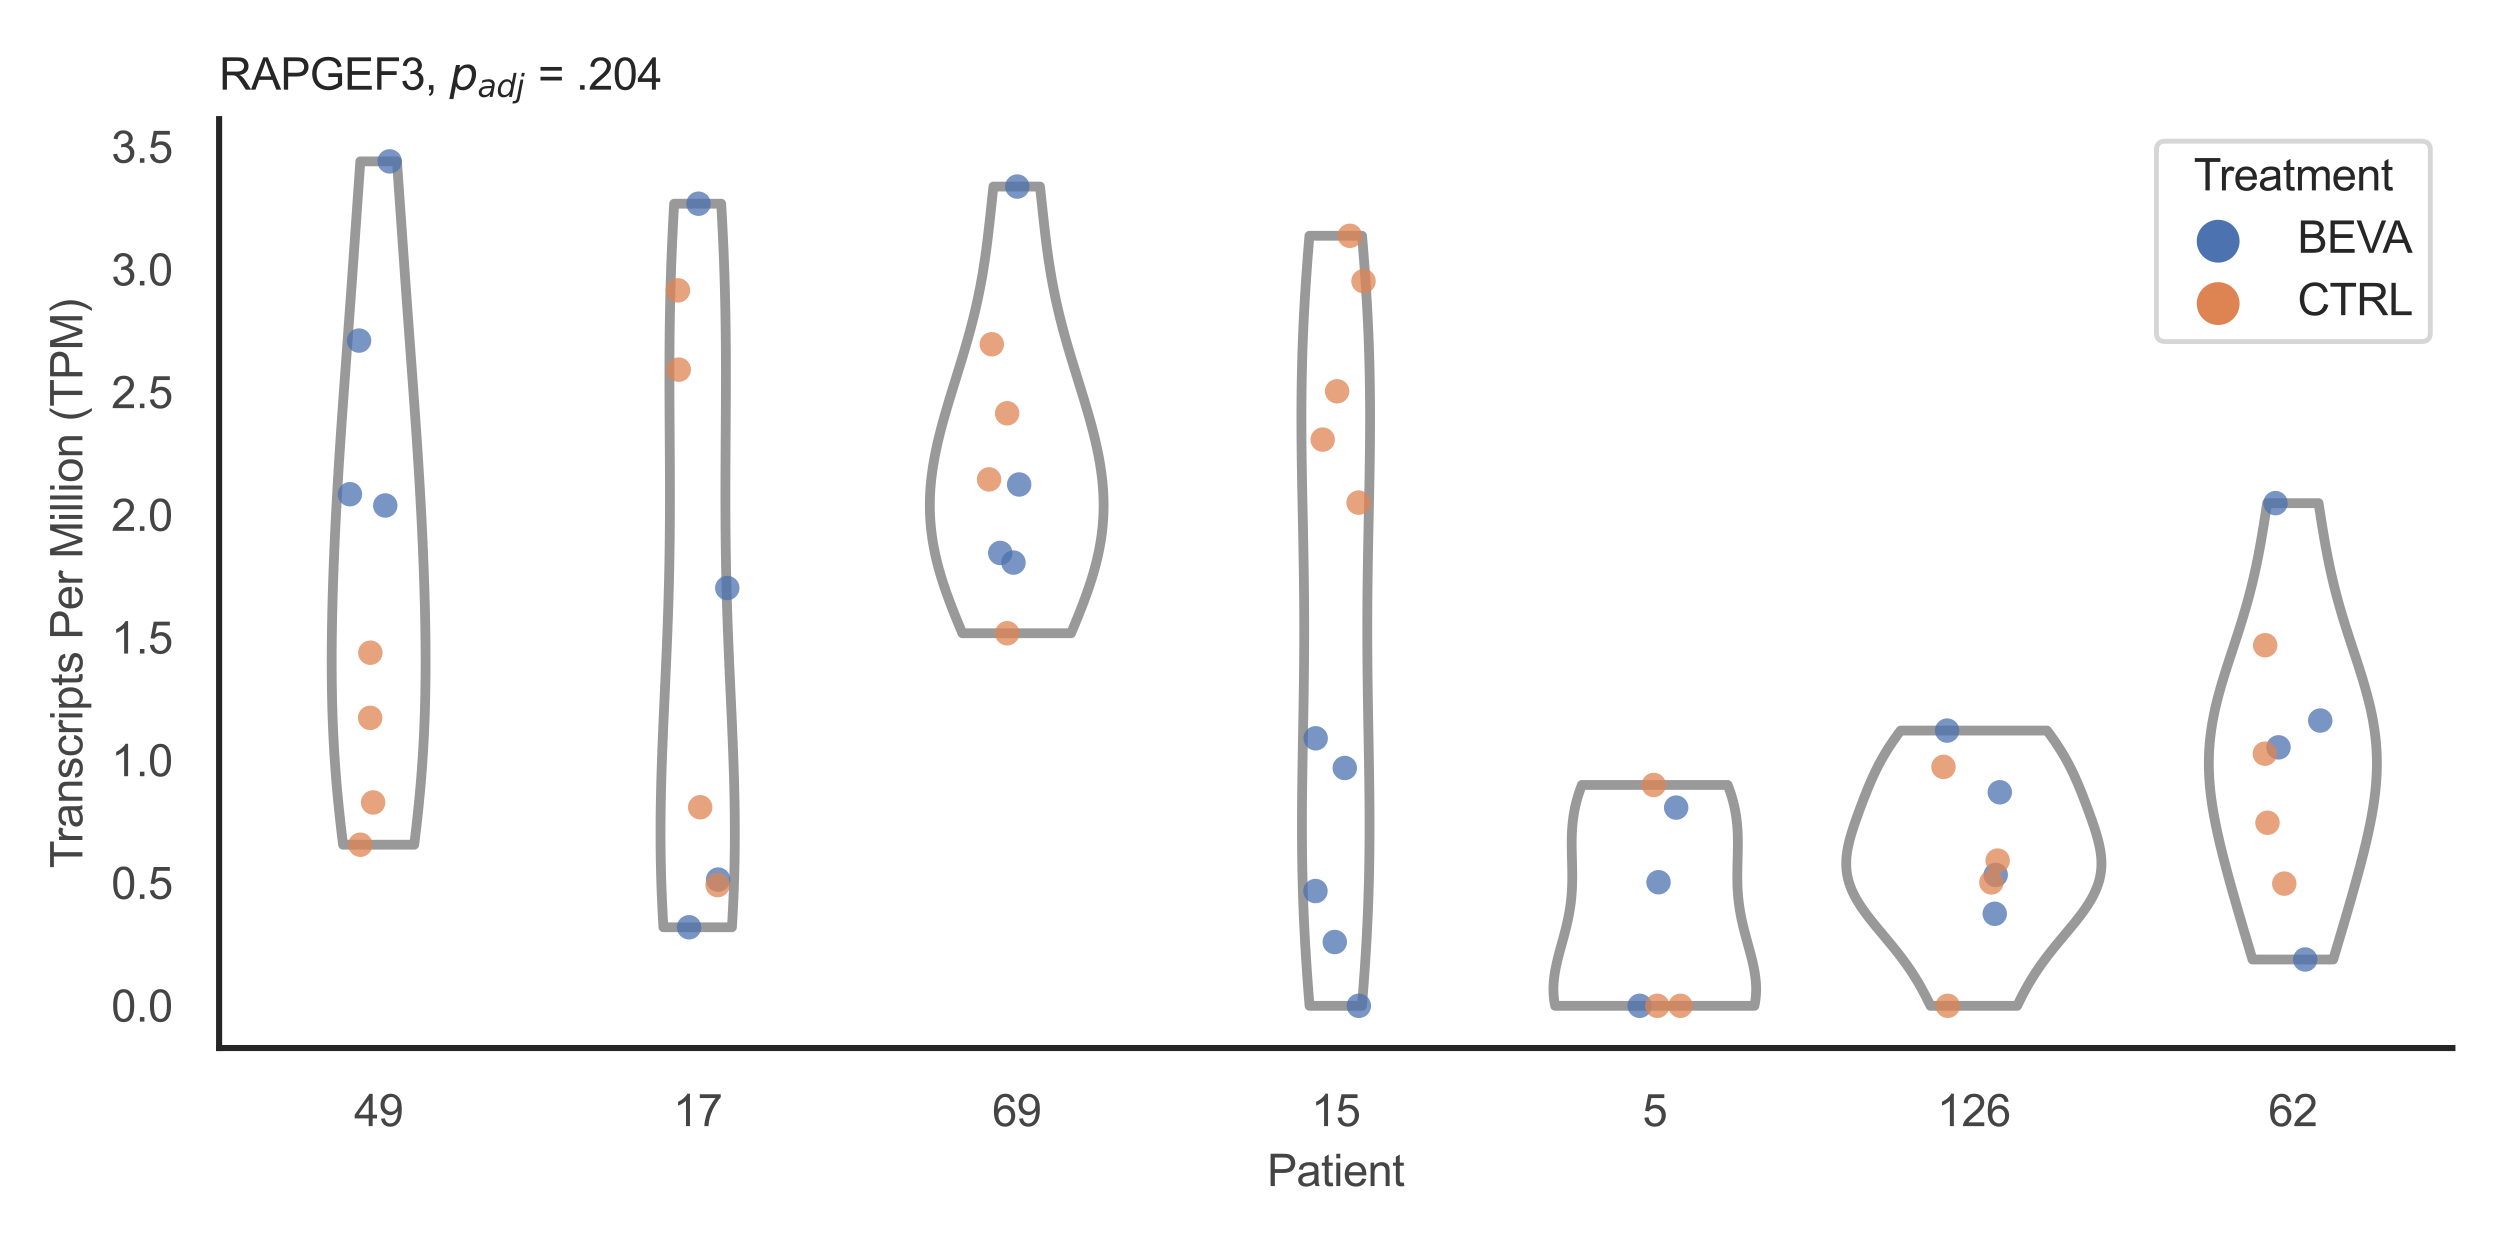 <?xml version="1.0" encoding="utf-8" standalone="no"?>
<!DOCTYPE svg PUBLIC "-//W3C//DTD SVG 1.1//EN"
  "http://www.w3.org/Graphics/SVG/1.1/DTD/svg11.dtd">
<svg xmlns:xlink="http://www.w3.org/1999/xlink" width="510.236pt" height="255.118pt" viewBox="0 0 510.236 255.118" xmlns="http://www.w3.org/2000/svg" version="1.1">
 <defs>
  <style type="text/css">*{stroke-linejoin: round; stroke-linecap: butt}</style>
 </defs>
 <g id="figure_1">
  <g id="patch_1">
   <path d="M 0 255.118 
L 510.236 255.118 
L 510.236 0 
L 0 0 
z
" style="fill: #ffffff"/>
  </g>
  <g id="axes_1">
   <g id="patch_2">
    <path d="M 44.72 213.898 
L 500.516 213.898 
L 500.516 24.32 
L 44.72 24.32 
z
" style="fill: #ffffff"/>
   </g>
   <g id="matplotlib.axis_1">
    <g id="xtick_1">
     <g id="text_1">
      <!-- 49 -->
      <g style="fill: #444444" transform="translate(72.272 229.84)scale(0.09 -0.09)">
       <defs>
        <path id="ArialMT-34" d="M 2069 0 
L 2069 1097 
L 81 1097 
L 81 1613 
L 2172 4581 
L 2631 4581 
L 2631 1613 
L 3250 1613 
L 3250 1097 
L 2631 1097 
L 2631 0 
L 2069 0 
z
M 2069 1613 
L 2069 3678 
L 634 1613 
L 2069 1613 
z
" transform="scale(0.016)"/>
        <path id="ArialMT-39" d="M 350 1059 
L 891 1109 
Q 959 728 1153 556 
Q 1347 384 1650 384 
Q 1909 384 2104 503 
Q 2300 622 2425 820 
Q 2550 1019 2634 1356 
Q 2719 1694 2719 2044 
Q 2719 2081 2716 2156 
Q 2547 1888 2255 1720 
Q 1963 1553 1622 1553 
Q 1053 1553 659 1965 
Q 266 2378 266 3053 
Q 266 3750 677 4175 
Q 1088 4600 1706 4600 
Q 2153 4600 2523 4359 
Q 2894 4119 3086 3673 
Q 3278 3228 3278 2384 
Q 3278 1506 3087 986 
Q 2897 466 2520 194 
Q 2144 -78 1638 -78 
Q 1100 -78 759 220 
Q 419 519 350 1059 
z
M 2653 3081 
Q 2653 3566 2395 3850 
Q 2138 4134 1775 4134 
Q 1400 4134 1122 3828 
Q 844 3522 844 3034 
Q 844 2597 1108 2323 
Q 1372 2050 1759 2050 
Q 2150 2050 2401 2323 
Q 2653 2597 2653 3081 
z
" transform="scale(0.016)"/>
       </defs>
       <use xlink:href="#ArialMT-34"/>
       <use xlink:href="#ArialMT-39" x="55.615"/>
      </g>
     </g>
    </g>
    <g id="xtick_2">
     <g id="text_2">
      <!-- 17 -->
      <g style="fill: #444444" transform="translate(137.386 229.84)scale(0.09 -0.09)">
       <defs>
        <path id="ArialMT-31" d="M 2384 0 
L 1822 0 
L 1822 3584 
Q 1619 3391 1289 3197 
Q 959 3003 697 2906 
L 697 3450 
Q 1169 3672 1522 3987 
Q 1875 4303 2022 4600 
L 2384 4600 
L 2384 0 
z
" transform="scale(0.016)"/>
        <path id="ArialMT-37" d="M 303 3981 
L 303 4522 
L 3269 4522 
L 3269 4084 
Q 2831 3619 2401 2847 
Q 1972 2075 1738 1259 
Q 1569 684 1522 0 
L 944 0 
Q 953 541 1156 1306 
Q 1359 2072 1739 2783 
Q 2119 3494 2547 3981 
L 303 3981 
z
" transform="scale(0.016)"/>
       </defs>
       <use xlink:href="#ArialMT-31"/>
       <use xlink:href="#ArialMT-37" x="55.615"/>
      </g>
     </g>
    </g>
    <g id="xtick_3">
     <g id="text_3">
      <!-- 69 -->
      <g style="fill: #444444" transform="translate(202.5 229.84)scale(0.09 -0.09)">
       <defs>
        <path id="ArialMT-36" d="M 3184 3459 
L 2625 3416 
Q 2550 3747 2413 3897 
Q 2184 4138 1850 4138 
Q 1581 4138 1378 3988 
Q 1113 3794 959 3422 
Q 806 3050 800 2363 
Q 1003 2672 1297 2822 
Q 1591 2972 1913 2972 
Q 2475 2972 2870 2558 
Q 3266 2144 3266 1488 
Q 3266 1056 3080 686 
Q 2894 316 2569 119 
Q 2244 -78 1831 -78 
Q 1128 -78 684 439 
Q 241 956 241 2144 
Q 241 3472 731 4075 
Q 1159 4600 1884 4600 
Q 2425 4600 2770 4297 
Q 3116 3994 3184 3459 
z
M 888 1484 
Q 888 1194 1011 928 
Q 1134 663 1356 523 
Q 1578 384 1822 384 
Q 2178 384 2434 671 
Q 2691 959 2691 1453 
Q 2691 1928 2437 2201 
Q 2184 2475 1800 2475 
Q 1419 2475 1153 2201 
Q 888 1928 888 1484 
z
" transform="scale(0.016)"/>
       </defs>
       <use xlink:href="#ArialMT-36"/>
       <use xlink:href="#ArialMT-39" x="55.615"/>
      </g>
     </g>
    </g>
    <g id="xtick_4">
     <g id="text_4">
      <!-- 15 -->
      <g style="fill: #444444" transform="translate(267.613 229.84)scale(0.09 -0.09)">
       <defs>
        <path id="ArialMT-35" d="M 266 1200 
L 856 1250 
Q 922 819 1161 601 
Q 1400 384 1738 384 
Q 2144 384 2425 690 
Q 2706 997 2706 1503 
Q 2706 1984 2436 2262 
Q 2166 2541 1728 2541 
Q 1456 2541 1237 2417 
Q 1019 2294 894 2097 
L 366 2166 
L 809 4519 
L 3088 4519 
L 3088 3981 
L 1259 3981 
L 1013 2750 
Q 1425 3038 1878 3038 
Q 2478 3038 2890 2622 
Q 3303 2206 3303 1553 
Q 3303 931 2941 478 
Q 2500 -78 1738 -78 
Q 1113 -78 717 272 
Q 322 622 266 1200 
z
" transform="scale(0.016)"/>
       </defs>
       <use xlink:href="#ArialMT-31"/>
       <use xlink:href="#ArialMT-35" x="55.615"/>
      </g>
     </g>
    </g>
    <g id="xtick_5">
     <g id="text_5">
      <!-- 5 -->
      <g style="fill: #444444" transform="translate(335.229 229.84)scale(0.09 -0.09)">
       <use xlink:href="#ArialMT-35"/>
      </g>
     </g>
    </g>
    <g id="xtick_6">
     <g id="text_6">
      <!-- 126 -->
      <g style="fill: #444444" transform="translate(395.338 229.84)scale(0.09 -0.09)">
       <defs>
        <path id="ArialMT-32" d="M 3222 541 
L 3222 0 
L 194 0 
Q 188 203 259 391 
Q 375 700 629 1000 
Q 884 1300 1366 1694 
Q 2113 2306 2375 2664 
Q 2638 3022 2638 3341 
Q 2638 3675 2398 3904 
Q 2159 4134 1775 4134 
Q 1369 4134 1125 3890 
Q 881 3647 878 3216 
L 300 3275 
Q 359 3922 746 4261 
Q 1134 4600 1788 4600 
Q 2447 4600 2831 4234 
Q 3216 3869 3216 3328 
Q 3216 3053 3103 2787 
Q 2991 2522 2730 2228 
Q 2469 1934 1863 1422 
Q 1356 997 1212 845 
Q 1069 694 975 541 
L 3222 541 
z
" transform="scale(0.016)"/>
       </defs>
       <use xlink:href="#ArialMT-31"/>
       <use xlink:href="#ArialMT-32" x="55.615"/>
       <use xlink:href="#ArialMT-36" x="111.23"/>
      </g>
     </g>
    </g>
    <g id="xtick_7">
     <g id="text_7">
      <!-- 62 -->
      <g style="fill: #444444" transform="translate(462.955 229.84)scale(0.09 -0.09)">
       <use xlink:href="#ArialMT-36"/>
       <use xlink:href="#ArialMT-32" x="55.615"/>
      </g>
     </g>
    </g>
    <g id="text_8">
     <!-- Patient -->
     <g style="fill: #444444" transform="translate(258.609 242.071)scale(0.09 -0.09)">
      <defs>
       <path id="ArialMT-50" d="M 494 0 
L 494 4581 
L 2222 4581 
Q 2678 4581 2919 4538 
Q 3256 4481 3484 4323 
Q 3713 4166 3852 3881 
Q 3991 3597 3991 3256 
Q 3991 2672 3619 2267 
Q 3247 1863 2275 1863 
L 1100 1863 
L 1100 0 
L 494 0 
z
M 1100 2403 
L 2284 2403 
Q 2872 2403 3119 2622 
Q 3366 2841 3366 3238 
Q 3366 3525 3220 3729 
Q 3075 3934 2838 4000 
Q 2684 4041 2272 4041 
L 1100 4041 
L 1100 2403 
z
" transform="scale(0.016)"/>
       <path id="ArialMT-61" d="M 2588 409 
Q 2275 144 1986 34 
Q 1697 -75 1366 -75 
Q 819 -75 525 192 
Q 231 459 231 875 
Q 231 1119 342 1320 
Q 453 1522 633 1644 
Q 813 1766 1038 1828 
Q 1203 1872 1538 1913 
Q 2219 1994 2541 2106 
Q 2544 2222 2544 2253 
Q 2544 2597 2384 2738 
Q 2169 2928 1744 2928 
Q 1347 2928 1158 2789 
Q 969 2650 878 2297 
L 328 2372 
Q 403 2725 575 2942 
Q 747 3159 1072 3276 
Q 1397 3394 1825 3394 
Q 2250 3394 2515 3294 
Q 2781 3194 2906 3042 
Q 3031 2891 3081 2659 
Q 3109 2516 3109 2141 
L 3109 1391 
Q 3109 606 3145 398 
Q 3181 191 3288 0 
L 2700 0 
Q 2613 175 2588 409 
z
M 2541 1666 
Q 2234 1541 1622 1453 
Q 1275 1403 1131 1340 
Q 988 1278 909 1158 
Q 831 1038 831 891 
Q 831 666 1001 516 
Q 1172 366 1500 366 
Q 1825 366 2078 508 
Q 2331 650 2450 897 
Q 2541 1088 2541 1459 
L 2541 1666 
z
" transform="scale(0.016)"/>
       <path id="ArialMT-74" d="M 1650 503 
L 1731 6 
Q 1494 -44 1306 -44 
Q 1000 -44 831 53 
Q 663 150 594 308 
Q 525 466 525 972 
L 525 2881 
L 113 2881 
L 113 3319 
L 525 3319 
L 525 4141 
L 1084 4478 
L 1084 3319 
L 1650 3319 
L 1650 2881 
L 1084 2881 
L 1084 941 
Q 1084 700 1114 631 
Q 1144 563 1211 522 
Q 1278 481 1403 481 
Q 1497 481 1650 503 
z
" transform="scale(0.016)"/>
       <path id="ArialMT-69" d="M 425 3934 
L 425 4581 
L 988 4581 
L 988 3934 
L 425 3934 
z
M 425 0 
L 425 3319 
L 988 3319 
L 988 0 
L 425 0 
z
" transform="scale(0.016)"/>
       <path id="ArialMT-65" d="M 2694 1069 
L 3275 997 
Q 3138 488 2766 206 
Q 2394 -75 1816 -75 
Q 1088 -75 661 373 
Q 234 822 234 1631 
Q 234 2469 665 2931 
Q 1097 3394 1784 3394 
Q 2450 3394 2872 2941 
Q 3294 2488 3294 1666 
Q 3294 1616 3291 1516 
L 816 1516 
Q 847 969 1125 678 
Q 1403 388 1819 388 
Q 2128 388 2347 550 
Q 2566 713 2694 1069 
z
M 847 1978 
L 2700 1978 
Q 2663 2397 2488 2606 
Q 2219 2931 1791 2931 
Q 1403 2931 1139 2672 
Q 875 2413 847 1978 
z
" transform="scale(0.016)"/>
       <path id="ArialMT-6e" d="M 422 0 
L 422 3319 
L 928 3319 
L 928 2847 
Q 1294 3394 1984 3394 
Q 2284 3394 2536 3286 
Q 2788 3178 2913 3003 
Q 3038 2828 3088 2588 
Q 3119 2431 3119 2041 
L 3119 0 
L 2556 0 
L 2556 2019 
Q 2556 2363 2490 2533 
Q 2425 2703 2258 2804 
Q 2091 2906 1866 2906 
Q 1506 2906 1245 2678 
Q 984 2450 984 1813 
L 984 0 
L 422 0 
z
" transform="scale(0.016)"/>
      </defs>
      <use xlink:href="#ArialMT-50"/>
      <use xlink:href="#ArialMT-61" x="66.699"/>
      <use xlink:href="#ArialMT-74" x="122.314"/>
      <use xlink:href="#ArialMT-69" x="150.098"/>
      <use xlink:href="#ArialMT-65" x="172.314"/>
      <use xlink:href="#ArialMT-6e" x="227.93"/>
      <use xlink:href="#ArialMT-74" x="283.545"/>
     </g>
    </g>
   </g>
   <g id="matplotlib.axis_2">
    <g id="ytick_1">
     <g id="text_9">
      <!-- 0.0 -->
      <g style="fill: #444444" transform="translate(22.71 208.502)scale(0.09 -0.09)">
       <defs>
        <path id="ArialMT-30" d="M 266 2259 
Q 266 3072 433 3567 
Q 600 4063 929 4331 
Q 1259 4600 1759 4600 
Q 2128 4600 2406 4451 
Q 2684 4303 2865 4023 
Q 3047 3744 3150 3342 
Q 3253 2941 3253 2259 
Q 3253 1453 3087 958 
Q 2922 463 2592 192 
Q 2263 -78 1759 -78 
Q 1097 -78 719 397 
Q 266 969 266 2259 
z
M 844 2259 
Q 844 1131 1108 757 
Q 1372 384 1759 384 
Q 2147 384 2411 759 
Q 2675 1134 2675 2259 
Q 2675 3391 2411 3762 
Q 2147 4134 1753 4134 
Q 1366 4134 1134 3806 
Q 844 3388 844 2259 
z
" transform="scale(0.016)"/>
        <path id="ArialMT-2e" d="M 581 0 
L 581 641 
L 1222 641 
L 1222 0 
L 581 0 
z
" transform="scale(0.016)"/>
       </defs>
       <use xlink:href="#ArialMT-30"/>
       <use xlink:href="#ArialMT-2e" x="55.615"/>
       <use xlink:href="#ArialMT-30" x="83.398"/>
      </g>
     </g>
    </g>
    <g id="ytick_2">
     <g id="text_10">
      <!-- 0.5 -->
      <g style="fill: #444444" transform="translate(22.71 183.461)scale(0.09 -0.09)">
       <use xlink:href="#ArialMT-30"/>
       <use xlink:href="#ArialMT-2e" x="55.615"/>
       <use xlink:href="#ArialMT-35" x="83.398"/>
      </g>
     </g>
    </g>
    <g id="ytick_3">
     <g id="text_11">
      <!-- 1.0 -->
      <g style="fill: #444444" transform="translate(22.71 158.421)scale(0.09 -0.09)">
       <use xlink:href="#ArialMT-31"/>
       <use xlink:href="#ArialMT-2e" x="55.615"/>
       <use xlink:href="#ArialMT-30" x="83.398"/>
      </g>
     </g>
    </g>
    <g id="ytick_4">
     <g id="text_12">
      <!-- 1.5 -->
      <g style="fill: #444444" transform="translate(22.71 133.38)scale(0.09 -0.09)">
       <use xlink:href="#ArialMT-31"/>
       <use xlink:href="#ArialMT-2e" x="55.615"/>
       <use xlink:href="#ArialMT-35" x="83.398"/>
      </g>
     </g>
    </g>
    <g id="ytick_5">
     <g id="text_13">
      <!-- 2.0 -->
      <g style="fill: #444444" transform="translate(22.71 108.339)scale(0.09 -0.09)">
       <use xlink:href="#ArialMT-32"/>
       <use xlink:href="#ArialMT-2e" x="55.615"/>
       <use xlink:href="#ArialMT-30" x="83.398"/>
      </g>
     </g>
    </g>
    <g id="ytick_6">
     <g id="text_14">
      <!-- 2.5 -->
      <g style="fill: #444444" transform="translate(22.71 83.299)scale(0.09 -0.09)">
       <use xlink:href="#ArialMT-32"/>
       <use xlink:href="#ArialMT-2e" x="55.615"/>
       <use xlink:href="#ArialMT-35" x="83.398"/>
      </g>
     </g>
    </g>
    <g id="ytick_7">
     <g id="text_15">
      <!-- 3.0 -->
      <g style="fill: #444444" transform="translate(22.71 58.258)scale(0.09 -0.09)">
       <defs>
        <path id="ArialMT-33" d="M 269 1209 
L 831 1284 
Q 928 806 1161 595 
Q 1394 384 1728 384 
Q 2125 384 2398 659 
Q 2672 934 2672 1341 
Q 2672 1728 2419 1979 
Q 2166 2231 1775 2231 
Q 1616 2231 1378 2169 
L 1441 2663 
Q 1497 2656 1531 2656 
Q 1891 2656 2178 2843 
Q 2466 3031 2466 3422 
Q 2466 3731 2256 3934 
Q 2047 4138 1716 4138 
Q 1388 4138 1169 3931 
Q 950 3725 888 3313 
L 325 3413 
Q 428 3978 793 4289 
Q 1159 4600 1703 4600 
Q 2078 4600 2393 4439 
Q 2709 4278 2876 4000 
Q 3044 3722 3044 3409 
Q 3044 3113 2884 2869 
Q 2725 2625 2413 2481 
Q 2819 2388 3044 2092 
Q 3269 1797 3269 1353 
Q 3269 753 2831 336 
Q 2394 -81 1725 -81 
Q 1122 -81 723 278 
Q 325 638 269 1209 
z
" transform="scale(0.016)"/>
       </defs>
       <use xlink:href="#ArialMT-33"/>
       <use xlink:href="#ArialMT-2e" x="55.615"/>
       <use xlink:href="#ArialMT-30" x="83.398"/>
      </g>
     </g>
    </g>
    <g id="ytick_8">
     <g id="text_16">
      <!-- 3.5 -->
      <g style="fill: #444444" transform="translate(22.71 33.217)scale(0.09 -0.09)">
       <use xlink:href="#ArialMT-33"/>
       <use xlink:href="#ArialMT-2e" x="55.615"/>
       <use xlink:href="#ArialMT-35" x="83.398"/>
      </g>
     </g>
    </g>
    <g id="text_17">
     <!-- Transcripts Per Million (TPM) -->
     <g style="fill: #444444" transform="translate(16.816 177.194)rotate(-90)scale(0.09 -0.09)">
      <defs>
       <path id="ArialMT-54" d="M 1659 0 
L 1659 4041 
L 150 4041 
L 150 4581 
L 3781 4581 
L 3781 4041 
L 2266 4041 
L 2266 0 
L 1659 0 
z
" transform="scale(0.016)"/>
       <path id="ArialMT-72" d="M 416 0 
L 416 3319 
L 922 3319 
L 922 2816 
Q 1116 3169 1280 3281 
Q 1444 3394 1641 3394 
Q 1925 3394 2219 3213 
L 2025 2691 
Q 1819 2813 1613 2813 
Q 1428 2813 1281 2702 
Q 1134 2591 1072 2394 
Q 978 2094 978 1738 
L 978 0 
L 416 0 
z
" transform="scale(0.016)"/>
       <path id="ArialMT-73" d="M 197 991 
L 753 1078 
Q 800 744 1014 566 
Q 1228 388 1613 388 
Q 2000 388 2187 545 
Q 2375 703 2375 916 
Q 2375 1106 2209 1216 
Q 2094 1291 1634 1406 
Q 1016 1563 777 1677 
Q 538 1791 414 1992 
Q 291 2194 291 2438 
Q 291 2659 392 2848 
Q 494 3038 669 3163 
Q 800 3259 1026 3326 
Q 1253 3394 1513 3394 
Q 1903 3394 2198 3281 
Q 2494 3169 2634 2976 
Q 2775 2784 2828 2463 
L 2278 2388 
Q 2241 2644 2061 2787 
Q 1881 2931 1553 2931 
Q 1166 2931 1000 2803 
Q 834 2675 834 2503 
Q 834 2394 903 2306 
Q 972 2216 1119 2156 
Q 1203 2125 1616 2013 
Q 2213 1853 2448 1751 
Q 2684 1650 2818 1456 
Q 2953 1263 2953 975 
Q 2953 694 2789 445 
Q 2625 197 2315 61 
Q 2006 -75 1616 -75 
Q 969 -75 630 194 
Q 291 463 197 991 
z
" transform="scale(0.016)"/>
       <path id="ArialMT-63" d="M 2588 1216 
L 3141 1144 
Q 3050 572 2676 248 
Q 2303 -75 1759 -75 
Q 1078 -75 664 370 
Q 250 816 250 1647 
Q 250 2184 428 2587 
Q 606 2991 970 3192 
Q 1334 3394 1763 3394 
Q 2303 3394 2647 3120 
Q 2991 2847 3088 2344 
L 2541 2259 
Q 2463 2594 2264 2762 
Q 2066 2931 1784 2931 
Q 1359 2931 1093 2626 
Q 828 2322 828 1663 
Q 828 994 1084 691 
Q 1341 388 1753 388 
Q 2084 388 2306 591 
Q 2528 794 2588 1216 
z
" transform="scale(0.016)"/>
       <path id="ArialMT-70" d="M 422 -1272 
L 422 3319 
L 934 3319 
L 934 2888 
Q 1116 3141 1344 3267 
Q 1572 3394 1897 3394 
Q 2322 3394 2647 3175 
Q 2972 2956 3137 2557 
Q 3303 2159 3303 1684 
Q 3303 1175 3120 767 
Q 2938 359 2589 142 
Q 2241 -75 1856 -75 
Q 1575 -75 1351 44 
Q 1128 163 984 344 
L 984 -1272 
L 422 -1272 
z
M 931 1641 
Q 931 1000 1190 694 
Q 1450 388 1819 388 
Q 2194 388 2461 705 
Q 2728 1022 2728 1688 
Q 2728 2322 2467 2637 
Q 2206 2953 1844 2953 
Q 1484 2953 1207 2617 
Q 931 2281 931 1641 
z
" transform="scale(0.016)"/>
       <path id="ArialMT-20" transform="scale(0.016)"/>
       <path id="ArialMT-4d" d="M 475 0 
L 475 4581 
L 1388 4581 
L 2472 1338 
Q 2622 884 2691 659 
Q 2769 909 2934 1394 
L 4031 4581 
L 4847 4581 
L 4847 0 
L 4263 0 
L 4263 3834 
L 2931 0 
L 2384 0 
L 1059 3900 
L 1059 0 
L 475 0 
z
" transform="scale(0.016)"/>
       <path id="ArialMT-6c" d="M 409 0 
L 409 4581 
L 972 4581 
L 972 0 
L 409 0 
z
" transform="scale(0.016)"/>
       <path id="ArialMT-6f" d="M 213 1659 
Q 213 2581 725 3025 
Q 1153 3394 1769 3394 
Q 2453 3394 2887 2945 
Q 3322 2497 3322 1706 
Q 3322 1066 3130 698 
Q 2938 331 2570 128 
Q 2203 -75 1769 -75 
Q 1072 -75 642 372 
Q 213 819 213 1659 
z
M 791 1659 
Q 791 1022 1069 705 
Q 1347 388 1769 388 
Q 2188 388 2466 706 
Q 2744 1025 2744 1678 
Q 2744 2294 2464 2611 
Q 2184 2928 1769 2928 
Q 1347 2928 1069 2612 
Q 791 2297 791 1659 
z
" transform="scale(0.016)"/>
       <path id="ArialMT-28" d="M 1497 -1347 
Q 1031 -759 709 28 
Q 388 816 388 1659 
Q 388 2403 628 3084 
Q 909 3875 1497 4659 
L 1900 4659 
Q 1522 4009 1400 3731 
Q 1209 3300 1100 2831 
Q 966 2247 966 1656 
Q 966 153 1900 -1347 
L 1497 -1347 
z
" transform="scale(0.016)"/>
       <path id="ArialMT-29" d="M 791 -1347 
L 388 -1347 
Q 1322 153 1322 1656 
Q 1322 2244 1188 2822 
Q 1081 3291 891 3722 
Q 769 4003 388 4659 
L 791 4659 
Q 1378 3875 1659 3084 
Q 1900 2403 1900 1659 
Q 1900 816 1576 28 
Q 1253 -759 791 -1347 
z
" transform="scale(0.016)"/>
      </defs>
      <use xlink:href="#ArialMT-54"/>
      <use xlink:href="#ArialMT-72" x="57.334"/>
      <use xlink:href="#ArialMT-61" x="90.635"/>
      <use xlink:href="#ArialMT-6e" x="146.25"/>
      <use xlink:href="#ArialMT-73" x="201.865"/>
      <use xlink:href="#ArialMT-63" x="251.865"/>
      <use xlink:href="#ArialMT-72" x="301.865"/>
      <use xlink:href="#ArialMT-69" x="335.166"/>
      <use xlink:href="#ArialMT-70" x="357.383"/>
      <use xlink:href="#ArialMT-74" x="412.998"/>
      <use xlink:href="#ArialMT-73" x="440.781"/>
      <use xlink:href="#ArialMT-20" x="490.781"/>
      <use xlink:href="#ArialMT-50" x="518.564"/>
      <use xlink:href="#ArialMT-65" x="585.264"/>
      <use xlink:href="#ArialMT-72" x="640.879"/>
      <use xlink:href="#ArialMT-20" x="674.18"/>
      <use xlink:href="#ArialMT-4d" x="701.963"/>
      <use xlink:href="#ArialMT-69" x="785.264"/>
      <use xlink:href="#ArialMT-6c" x="807.48"/>
      <use xlink:href="#ArialMT-6c" x="829.697"/>
      <use xlink:href="#ArialMT-69" x="851.914"/>
      <use xlink:href="#ArialMT-6f" x="874.131"/>
      <use xlink:href="#ArialMT-6e" x="929.746"/>
      <use xlink:href="#ArialMT-20" x="985.361"/>
      <use xlink:href="#ArialMT-28" x="1013.145"/>
      <use xlink:href="#ArialMT-54" x="1046.445"/>
      <use xlink:href="#ArialMT-50" x="1107.529"/>
      <use xlink:href="#ArialMT-4d" x="1174.229"/>
      <use xlink:href="#ArialMT-29" x="1257.529"/>
     </g>
    </g>
   </g>
   <g id="PolyCollection_1">
    <defs>
     <path id="ma42be270f2" d="M 84.538 -82.716 
L 70.015 -82.716 
L 69.841 -84.124 
L 69.673 -85.533 
L 69.51 -86.942 
L 69.353 -88.351 
L 69.203 -89.759 
L 69.059 -91.168 
L 68.922 -92.577 
L 68.793 -93.986 
L 68.67 -95.394 
L 68.555 -96.803 
L 68.448 -98.212 
L 68.348 -99.621 
L 68.256 -101.029 
L 68.171 -102.438 
L 68.093 -103.847 
L 68.023 -105.256 
L 67.96 -106.664 
L 67.905 -108.073 
L 67.856 -109.482 
L 67.814 -110.89 
L 67.779 -112.299 
L 67.75 -113.708 
L 67.728 -115.117 
L 67.711 -116.525 
L 67.7 -117.934 
L 67.695 -119.343 
L 67.695 -120.752 
L 67.7 -122.16 
L 67.709 -123.569 
L 67.724 -124.978 
L 67.743 -126.387 
L 67.766 -127.795 
L 67.793 -129.204 
L 67.824 -130.613 
L 67.858 -132.022 
L 67.896 -133.43 
L 67.938 -134.839 
L 67.982 -136.248 
L 68.03 -137.657 
L 68.081 -139.065 
L 68.135 -140.474 
L 68.192 -141.883 
L 68.251 -143.291 
L 68.313 -144.7 
L 68.378 -146.109 
L 68.445 -147.518 
L 68.515 -148.926 
L 68.587 -150.335 
L 68.662 -151.744 
L 68.739 -153.153 
L 68.818 -154.561 
L 68.899 -155.97 
L 68.983 -157.379 
L 69.068 -158.788 
L 69.155 -160.196 
L 69.245 -161.605 
L 69.336 -163.014 
L 69.428 -164.423 
L 69.523 -165.831 
L 69.618 -167.24 
L 69.715 -168.649 
L 69.813 -170.058 
L 69.913 -171.466 
L 70.013 -172.875 
L 70.114 -174.284 
L 70.216 -175.693 
L 70.318 -177.101 
L 70.421 -178.51 
L 70.524 -179.919 
L 70.627 -181.327 
L 70.731 -182.736 
L 70.834 -184.145 
L 70.938 -185.554 
L 71.041 -186.962 
L 71.144 -188.371 
L 71.247 -189.78 
L 71.349 -191.189 
L 71.451 -192.597 
L 71.553 -194.006 
L 71.655 -195.415 
L 71.756 -196.824 
L 71.856 -198.232 
L 71.956 -199.641 
L 72.056 -201.05 
L 72.156 -202.459 
L 72.255 -203.867 
L 72.354 -205.276 
L 72.453 -206.685 
L 72.551 -208.094 
L 72.65 -209.502 
L 72.749 -210.911 
L 72.847 -212.32 
L 72.946 -213.728 
L 73.045 -215.137 
L 73.143 -216.546 
L 73.243 -217.955 
L 73.342 -219.363 
L 73.441 -220.772 
L 73.541 -222.181 
L 81.013 -222.181 
L 81.013 -222.181 
L 81.113 -220.772 
L 81.212 -219.363 
L 81.311 -217.955 
L 81.41 -216.546 
L 81.509 -215.137 
L 81.608 -213.728 
L 81.707 -212.32 
L 81.805 -210.911 
L 81.904 -209.502 
L 82.002 -208.094 
L 82.101 -206.685 
L 82.2 -205.276 
L 82.299 -203.867 
L 82.398 -202.459 
L 82.498 -201.05 
L 82.597 -199.641 
L 82.698 -198.232 
L 82.798 -196.824 
L 82.899 -195.415 
L 83.001 -194.006 
L 83.102 -192.597 
L 83.204 -191.189 
L 83.307 -189.78 
L 83.41 -188.371 
L 83.513 -186.962 
L 83.616 -185.554 
L 83.72 -184.145 
L 83.823 -182.736 
L 83.927 -181.327 
L 84.03 -179.919 
L 84.133 -178.51 
L 84.236 -177.101 
L 84.338 -175.693 
L 84.44 -174.284 
L 84.541 -172.875 
L 84.641 -171.466 
L 84.74 -170.058 
L 84.839 -168.649 
L 84.936 -167.24 
L 85.031 -165.831 
L 85.125 -164.423 
L 85.218 -163.014 
L 85.309 -161.605 
L 85.398 -160.196 
L 85.486 -158.788 
L 85.571 -157.379 
L 85.655 -155.97 
L 85.736 -154.561 
L 85.815 -153.153 
L 85.892 -151.744 
L 85.967 -150.335 
L 86.039 -148.926 
L 86.109 -147.518 
L 86.176 -146.109 
L 86.241 -144.7 
L 86.303 -143.291 
L 86.362 -141.883 
L 86.419 -140.474 
L 86.473 -139.065 
L 86.523 -137.657 
L 86.571 -136.248 
L 86.616 -134.839 
L 86.657 -133.43 
L 86.696 -132.022 
L 86.73 -130.613 
L 86.761 -129.204 
L 86.788 -127.795 
L 86.811 -126.387 
L 86.83 -124.978 
L 86.844 -123.569 
L 86.854 -122.16 
L 86.859 -120.752 
L 86.859 -119.343 
L 86.854 -117.934 
L 86.843 -116.525 
L 86.826 -115.117 
L 86.803 -113.708 
L 86.775 -112.299 
L 86.739 -110.89 
L 86.698 -109.482 
L 86.649 -108.073 
L 86.593 -106.664 
L 86.53 -105.256 
L 86.46 -103.847 
L 86.383 -102.438 
L 86.298 -101.029 
L 86.206 -99.621 
L 86.106 -98.212 
L 85.998 -96.803 
L 85.883 -95.394 
L 85.761 -93.986 
L 85.632 -92.577 
L 85.495 -91.168 
L 85.351 -89.759 
L 85.201 -88.351 
L 85.044 -86.942 
L 84.881 -85.533 
L 84.712 -84.124 
L 84.538 -82.716 
z
" style="stroke: #999999; stroke-width: 2"/>
    </defs>
    <g clip-path="url(#p9b8ae3b175)">
     <use xlink:href="#ma42be270f2" x="0" y="255.118" style="fill: #ffffff; stroke: #999999; stroke-width: 2"/>
    </g>
   </g>
   <g id="PolyCollection_2">
    <defs>
     <path id="m7c8f47978a" d="M 149.38 -65.868 
L 135.401 -65.868 
L 135.312 -67.36 
L 135.231 -68.852 
L 135.156 -70.343 
L 135.089 -71.835 
L 135.029 -73.327 
L 134.976 -74.818 
L 134.93 -76.31 
L 134.892 -77.802 
L 134.861 -79.293 
L 134.838 -80.785 
L 134.821 -82.276 
L 134.811 -83.768 
L 134.809 -85.26 
L 134.813 -86.751 
L 134.823 -88.243 
L 134.84 -89.735 
L 134.862 -91.226 
L 134.89 -92.718 
L 134.924 -94.21 
L 134.962 -95.701 
L 135.005 -97.193 
L 135.052 -98.685 
L 135.103 -100.176 
L 135.158 -101.668 
L 135.216 -103.16 
L 135.276 -104.651 
L 135.339 -106.143 
L 135.404 -107.635 
L 135.47 -109.126 
L 135.537 -110.618 
L 135.605 -112.11 
L 135.674 -113.601 
L 135.742 -115.093 
L 135.81 -116.585 
L 135.877 -118.076 
L 135.943 -119.568 
L 136.007 -121.06 
L 136.07 -122.551 
L 136.131 -124.043 
L 136.19 -125.535 
L 136.246 -127.026 
L 136.3 -128.518 
L 136.351 -130.01 
L 136.399 -131.501 
L 136.443 -132.993 
L 136.485 -134.485 
L 136.523 -135.976 
L 136.558 -137.468 
L 136.589 -138.96 
L 136.617 -140.451 
L 136.642 -141.943 
L 136.663 -143.435 
L 136.681 -144.926 
L 136.696 -146.418 
L 136.708 -147.91 
L 136.717 -149.401 
L 136.724 -150.893 
L 136.727 -152.384 
L 136.728 -153.876 
L 136.728 -155.368 
L 136.725 -156.859 
L 136.72 -158.351 
L 136.714 -159.843 
L 136.707 -161.334 
L 136.699 -162.826 
L 136.69 -164.318 
L 136.68 -165.809 
L 136.671 -167.301 
L 136.662 -168.793 
L 136.653 -170.284 
L 136.645 -171.776 
L 136.638 -173.268 
L 136.633 -174.759 
L 136.629 -176.251 
L 136.627 -177.743 
L 136.627 -179.234 
L 136.629 -180.726 
L 136.634 -182.218 
L 136.642 -183.709 
L 136.653 -185.201 
L 136.667 -186.693 
L 136.685 -188.184 
L 136.706 -189.676 
L 136.731 -191.168 
L 136.759 -192.659 
L 136.792 -194.151 
L 136.829 -195.643 
L 136.87 -197.134 
L 136.915 -198.626 
L 136.964 -200.118 
L 137.017 -201.609 
L 137.075 -203.101 
L 137.137 -204.593 
L 137.202 -206.084 
L 137.272 -207.576 
L 137.346 -209.068 
L 137.423 -210.559 
L 137.504 -212.051 
L 137.589 -213.543 
L 147.193 -213.543 
L 147.193 -213.543 
L 147.277 -212.051 
L 147.358 -210.559 
L 147.436 -209.068 
L 147.509 -207.576 
L 147.579 -206.084 
L 147.645 -204.593 
L 147.706 -203.101 
L 147.764 -201.609 
L 147.817 -200.118 
L 147.866 -198.626 
L 147.911 -197.134 
L 147.952 -195.643 
L 147.989 -194.151 
L 148.022 -192.659 
L 148.051 -191.168 
L 148.075 -189.676 
L 148.097 -188.184 
L 148.114 -186.693 
L 148.128 -185.201 
L 148.139 -183.709 
L 148.147 -182.218 
L 148.152 -180.726 
L 148.155 -179.234 
L 148.155 -177.743 
L 148.152 -176.251 
L 148.148 -174.759 
L 148.143 -173.268 
L 148.136 -171.776 
L 148.128 -170.284 
L 148.119 -168.793 
L 148.11 -167.301 
L 148.101 -165.809 
L 148.091 -164.318 
L 148.083 -162.826 
L 148.074 -161.334 
L 148.067 -159.843 
L 148.061 -158.351 
L 148.056 -156.859 
L 148.054 -155.368 
L 148.053 -153.876 
L 148.054 -152.384 
L 148.058 -150.893 
L 148.064 -149.401 
L 148.073 -147.91 
L 148.085 -146.418 
L 148.1 -144.926 
L 148.118 -143.435 
L 148.139 -141.943 
L 148.164 -140.451 
L 148.192 -138.96 
L 148.224 -137.468 
L 148.258 -135.976 
L 148.297 -134.485 
L 148.338 -132.993 
L 148.383 -131.501 
L 148.431 -130.01 
L 148.481 -128.518 
L 148.535 -127.026 
L 148.591 -125.535 
L 148.65 -124.043 
L 148.711 -122.551 
L 148.774 -121.06 
L 148.838 -119.568 
L 148.904 -118.076 
L 148.972 -116.585 
L 149.039 -115.093 
L 149.108 -113.601 
L 149.176 -112.11 
L 149.244 -110.618 
L 149.311 -109.126 
L 149.377 -107.635 
L 149.442 -106.143 
L 149.505 -104.651 
L 149.565 -103.16 
L 149.623 -101.668 
L 149.678 -100.176 
L 149.729 -98.685 
L 149.776 -97.193 
L 149.819 -95.701 
L 149.858 -94.21 
L 149.891 -92.718 
L 149.919 -91.226 
L 149.942 -89.735 
L 149.958 -88.243 
L 149.969 -86.751 
L 149.973 -85.26 
L 149.97 -83.768 
L 149.96 -82.276 
L 149.944 -80.785 
L 149.92 -79.293 
L 149.889 -77.802 
L 149.851 -76.31 
L 149.805 -74.818 
L 149.752 -73.327 
L 149.692 -71.835 
L 149.625 -70.343 
L 149.55 -68.852 
L 149.469 -67.36 
L 149.38 -65.868 
z
" style="stroke: #999999; stroke-width: 2"/>
    </defs>
    <g clip-path="url(#p9b8ae3b175)">
     <use xlink:href="#m7c8f47978a" x="0" y="255.118" style="fill: #ffffff; stroke: #999999; stroke-width: 2"/>
    </g>
   </g>
   <g id="PolyCollection_3">
    <defs>
     <path id="m016ab4cde0" d="M 218.598 -125.878 
L 196.411 -125.878 
L 196.025 -126.799 
L 195.642 -127.72 
L 195.264 -128.641 
L 194.891 -129.561 
L 194.524 -130.482 
L 194.165 -131.403 
L 193.815 -132.324 
L 193.474 -133.245 
L 193.143 -134.166 
L 192.823 -135.087 
L 192.516 -136.008 
L 192.222 -136.928 
L 191.942 -137.849 
L 191.676 -138.77 
L 191.425 -139.691 
L 191.191 -140.612 
L 190.973 -141.533 
L 190.772 -142.454 
L 190.589 -143.375 
L 190.423 -144.296 
L 190.276 -145.216 
L 190.148 -146.137 
L 190.038 -147.058 
L 189.946 -147.979 
L 189.874 -148.9 
L 189.821 -149.821 
L 189.787 -150.742 
L 189.771 -151.663 
L 189.774 -152.583 
L 189.795 -153.504 
L 189.835 -154.425 
L 189.891 -155.346 
L 189.965 -156.267 
L 190.056 -157.188 
L 190.163 -158.109 
L 190.286 -159.03 
L 190.424 -159.95 
L 190.576 -160.871 
L 190.743 -161.792 
L 190.922 -162.713 
L 191.114 -163.634 
L 191.317 -164.555 
L 191.532 -165.476 
L 191.757 -166.397 
L 191.991 -167.318 
L 192.233 -168.238 
L 192.484 -169.159 
L 192.742 -170.08 
L 193.006 -171.001 
L 193.275 -171.922 
L 193.549 -172.843 
L 193.827 -173.764 
L 194.108 -174.685 
L 194.392 -175.605 
L 194.677 -176.526 
L 194.963 -177.447 
L 195.249 -178.368 
L 195.534 -179.289 
L 195.818 -180.21 
L 196.1 -181.131 
L 196.38 -182.052 
L 196.656 -182.973 
L 196.928 -183.893 
L 197.196 -184.814 
L 197.46 -185.735 
L 197.717 -186.656 
L 197.969 -187.577 
L 198.215 -188.498 
L 198.454 -189.419 
L 198.687 -190.34 
L 198.912 -191.26 
L 199.129 -192.181 
L 199.34 -193.102 
L 199.542 -194.023 
L 199.737 -194.944 
L 199.924 -195.865 
L 200.103 -196.786 
L 200.275 -197.707 
L 200.439 -198.627 
L 200.597 -199.548 
L 200.747 -200.469 
L 200.89 -201.39 
L 201.028 -202.311 
L 201.159 -203.232 
L 201.285 -204.153 
L 201.406 -205.074 
L 201.523 -205.995 
L 201.635 -206.915 
L 201.744 -207.836 
L 201.85 -208.757 
L 201.954 -209.678 
L 202.056 -210.599 
L 202.156 -211.52 
L 202.255 -212.441 
L 202.354 -213.362 
L 202.453 -214.282 
L 202.552 -215.203 
L 202.652 -216.124 
L 202.753 -217.045 
L 212.255 -217.045 
L 212.255 -217.045 
L 212.357 -216.124 
L 212.457 -215.203 
L 212.556 -214.282 
L 212.655 -213.362 
L 212.753 -212.441 
L 212.853 -211.52 
L 212.953 -210.599 
L 213.055 -209.678 
L 213.158 -208.757 
L 213.264 -207.836 
L 213.373 -206.915 
L 213.486 -205.995 
L 213.602 -205.074 
L 213.723 -204.153 
L 213.849 -203.232 
L 213.981 -202.311 
L 214.118 -201.39 
L 214.262 -200.469 
L 214.412 -199.548 
L 214.569 -198.627 
L 214.734 -197.707 
L 214.905 -196.786 
L 215.085 -195.865 
L 215.272 -194.944 
L 215.467 -194.023 
L 215.669 -193.102 
L 215.879 -192.181 
L 216.097 -191.26 
L 216.322 -190.34 
L 216.554 -189.419 
L 216.794 -188.498 
L 217.039 -187.577 
L 217.291 -186.656 
L 217.549 -185.735 
L 217.812 -184.814 
L 218.08 -183.893 
L 218.353 -182.973 
L 218.629 -182.052 
L 218.909 -181.131 
L 219.191 -180.21 
L 219.475 -179.289 
L 219.76 -178.368 
L 220.046 -177.447 
L 220.332 -176.526 
L 220.617 -175.605 
L 220.9 -174.685 
L 221.182 -173.764 
L 221.46 -172.843 
L 221.734 -171.922 
L 222.003 -171.001 
L 222.267 -170.08 
L 222.525 -169.159 
L 222.775 -168.238 
L 223.018 -167.318 
L 223.252 -166.397 
L 223.477 -165.476 
L 223.691 -164.555 
L 223.895 -163.634 
L 224.087 -162.713 
L 224.266 -161.792 
L 224.432 -160.871 
L 224.585 -159.95 
L 224.723 -159.03 
L 224.845 -158.109 
L 224.952 -157.188 
L 225.043 -156.267 
L 225.117 -155.346 
L 225.174 -154.425 
L 225.213 -153.504 
L 225.235 -152.583 
L 225.238 -151.663 
L 225.222 -150.742 
L 225.188 -149.821 
L 225.134 -148.9 
L 225.062 -147.979 
L 224.971 -147.058 
L 224.861 -146.137 
L 224.733 -145.216 
L 224.585 -144.296 
L 224.42 -143.375 
L 224.237 -142.454 
L 224.036 -141.533 
L 223.818 -140.612 
L 223.583 -139.691 
L 223.333 -138.77 
L 223.067 -137.849 
L 222.787 -136.928 
L 222.493 -136.008 
L 222.185 -135.087 
L 221.866 -134.166 
L 221.535 -133.245 
L 221.194 -132.324 
L 220.843 -131.403 
L 220.484 -130.482 
L 220.118 -129.561 
L 219.745 -128.641 
L 219.367 -127.72 
L 218.984 -126.799 
L 218.598 -125.878 
z
" style="stroke: #999999; stroke-width: 2"/>
    </defs>
    <g clip-path="url(#p9b8ae3b175)">
     <use xlink:href="#m016ab4cde0" x="0" y="255.118" style="fill: #ffffff; stroke: #999999; stroke-width: 2"/>
    </g>
   </g>
   <g id="PolyCollection_4">
    <defs>
     <path id="m8ffb53be5b" d="M 277.965 -49.837 
L 267.271 -49.837 
L 267.142 -51.425 
L 267.018 -53.012 
L 266.898 -54.6 
L 266.782 -56.187 
L 266.672 -57.774 
L 266.568 -59.362 
L 266.469 -60.949 
L 266.375 -62.537 
L 266.288 -64.124 
L 266.207 -65.712 
L 266.132 -67.299 
L 266.064 -68.887 
L 266.002 -70.474 
L 265.946 -72.061 
L 265.897 -73.649 
L 265.854 -75.236 
L 265.817 -76.824 
L 265.787 -78.411 
L 265.762 -79.999 
L 265.743 -81.586 
L 265.73 -83.174 
L 265.722 -84.761 
L 265.719 -86.348 
L 265.72 -87.936 
L 265.726 -89.523 
L 265.736 -91.111 
L 265.75 -92.698 
L 265.767 -94.286 
L 265.787 -95.873 
L 265.809 -97.46 
L 265.833 -99.048 
L 265.859 -100.635 
L 265.886 -102.223 
L 265.914 -103.81 
L 265.942 -105.398 
L 265.97 -106.985 
L 265.998 -108.573 
L 266.025 -110.16 
L 266.051 -111.747 
L 266.075 -113.335 
L 266.097 -114.922 
L 266.117 -116.51 
L 266.135 -118.097 
L 266.15 -119.685 
L 266.162 -121.272 
L 266.172 -122.86 
L 266.178 -124.447 
L 266.181 -126.034 
L 266.18 -127.622 
L 266.176 -129.209 
L 266.169 -130.797 
L 266.159 -132.384 
L 266.145 -133.972 
L 266.129 -135.559 
L 266.11 -137.147 
L 266.088 -138.734 
L 266.063 -140.321 
L 266.036 -141.909 
L 266.008 -143.496 
L 265.978 -145.084 
L 265.947 -146.671 
L 265.915 -148.259 
L 265.882 -149.846 
L 265.85 -151.434 
L 265.818 -153.021 
L 265.786 -154.608 
L 265.756 -156.196 
L 265.728 -157.783 
L 265.702 -159.371 
L 265.678 -160.958 
L 265.657 -162.546 
L 265.64 -164.133 
L 265.626 -165.721 
L 265.617 -167.308 
L 265.612 -168.895 
L 265.611 -170.483 
L 265.616 -172.07 
L 265.626 -173.658 
L 265.642 -175.245 
L 265.664 -176.833 
L 265.692 -178.42 
L 265.726 -180.008 
L 265.766 -181.595 
L 265.813 -183.182 
L 265.866 -184.77 
L 265.926 -186.357 
L 265.992 -187.945 
L 266.065 -189.532 
L 266.144 -191.12 
L 266.23 -192.707 
L 266.321 -194.295 
L 266.418 -195.882 
L 266.522 -197.469 
L 266.63 -199.057 
L 266.744 -200.644 
L 266.863 -202.232 
L 266.986 -203.819 
L 267.114 -205.407 
L 267.246 -206.994 
L 277.99 -206.994 
L 277.99 -206.994 
L 278.122 -205.407 
L 278.25 -203.819 
L 278.373 -202.232 
L 278.492 -200.644 
L 278.606 -199.057 
L 278.715 -197.469 
L 278.818 -195.882 
L 278.915 -194.295 
L 279.007 -192.707 
L 279.092 -191.12 
L 279.171 -189.532 
L 279.244 -187.945 
L 279.31 -186.357 
L 279.37 -184.77 
L 279.423 -183.182 
L 279.47 -181.595 
L 279.51 -180.008 
L 279.544 -178.42 
L 279.572 -176.833 
L 279.594 -175.245 
L 279.61 -173.658 
L 279.62 -172.07 
L 279.625 -170.483 
L 279.625 -168.895 
L 279.619 -167.308 
L 279.61 -165.721 
L 279.596 -164.133 
L 279.579 -162.546 
L 279.558 -160.958 
L 279.534 -159.371 
L 279.508 -157.783 
L 279.48 -156.196 
L 279.45 -154.608 
L 279.419 -153.021 
L 279.386 -151.434 
L 279.354 -149.846 
L 279.322 -148.259 
L 279.29 -146.671 
L 279.258 -145.084 
L 279.228 -143.496 
L 279.2 -141.909 
L 279.173 -140.321 
L 279.149 -138.734 
L 279.127 -137.147 
L 279.107 -135.559 
L 279.091 -133.972 
L 279.077 -132.384 
L 279.067 -130.797 
L 279.06 -129.209 
L 279.056 -127.622 
L 279.056 -126.034 
L 279.058 -124.447 
L 279.065 -122.86 
L 279.074 -121.272 
L 279.086 -119.685 
L 279.101 -118.097 
L 279.119 -116.51 
L 279.139 -114.922 
L 279.161 -113.335 
L 279.186 -111.747 
L 279.211 -110.16 
L 279.238 -108.573 
L 279.266 -106.985 
L 279.294 -105.398 
L 279.322 -103.81 
L 279.35 -102.223 
L 279.377 -100.635 
L 279.403 -99.048 
L 279.427 -97.46 
L 279.45 -95.873 
L 279.469 -94.286 
L 279.486 -92.698 
L 279.5 -91.111 
L 279.51 -89.523 
L 279.516 -87.936 
L 279.517 -86.348 
L 279.514 -84.761 
L 279.506 -83.174 
L 279.493 -81.586 
L 279.474 -79.999 
L 279.449 -78.411 
L 279.419 -76.824 
L 279.382 -75.236 
L 279.339 -73.649 
L 279.29 -72.061 
L 279.234 -70.474 
L 279.172 -68.887 
L 279.104 -67.299 
L 279.029 -65.712 
L 278.948 -64.124 
L 278.861 -62.537 
L 278.768 -60.949 
L 278.669 -59.362 
L 278.564 -57.774 
L 278.454 -56.187 
L 278.339 -54.6 
L 278.219 -53.012 
L 278.094 -51.425 
L 277.965 -49.837 
z
" style="stroke: #999999; stroke-width: 2"/>
    </defs>
    <g clip-path="url(#p9b8ae3b175)">
     <use xlink:href="#m8ffb53be5b" x="0" y="255.118" style="fill: #ffffff; stroke: #999999; stroke-width: 2"/>
    </g>
   </g>
   <g id="PolyCollection_5">
    <defs>
     <path id="m7fffe67e68" d="M 358.073 -49.837 
L 317.391 -49.837 
L 317.302 -50.292 
L 317.227 -50.748 
L 317.166 -51.203 
L 317.117 -51.658 
L 317.081 -52.114 
L 317.058 -52.569 
L 317.047 -53.024 
L 317.048 -53.479 
L 317.061 -53.935 
L 317.084 -54.39 
L 317.118 -54.845 
L 317.163 -55.301 
L 317.217 -55.756 
L 317.28 -56.211 
L 317.351 -56.666 
L 317.431 -57.122 
L 317.518 -57.577 
L 317.611 -58.032 
L 317.711 -58.487 
L 317.816 -58.943 
L 317.926 -59.398 
L 318.04 -59.853 
L 318.157 -60.309 
L 318.278 -60.764 
L 318.4 -61.219 
L 318.524 -61.674 
L 318.65 -62.13 
L 318.775 -62.585 
L 318.901 -63.04 
L 319.026 -63.496 
L 319.149 -63.951 
L 319.271 -64.406 
L 319.39 -64.861 
L 319.507 -65.317 
L 319.62 -65.772 
L 319.73 -66.227 
L 319.836 -66.683 
L 319.938 -67.138 
L 320.035 -67.593 
L 320.127 -68.048 
L 320.215 -68.504 
L 320.297 -68.959 
L 320.374 -69.414 
L 320.445 -69.869 
L 320.511 -70.325 
L 320.571 -70.78 
L 320.625 -71.235 
L 320.674 -71.691 
L 320.717 -72.146 
L 320.755 -72.601 
L 320.788 -73.056 
L 320.816 -73.512 
L 320.839 -73.967 
L 320.857 -74.422 
L 320.87 -74.878 
L 320.88 -75.333 
L 320.886 -75.788 
L 320.888 -76.243 
L 320.887 -76.699 
L 320.883 -77.154 
L 320.877 -77.609 
L 320.869 -78.065 
L 320.859 -78.52 
L 320.848 -78.975 
L 320.837 -79.43 
L 320.825 -79.886 
L 320.813 -80.341 
L 320.803 -80.796 
L 320.793 -81.251 
L 320.785 -81.707 
L 320.778 -82.162 
L 320.775 -82.617 
L 320.774 -83.073 
L 320.776 -83.528 
L 320.783 -83.983 
L 320.793 -84.438 
L 320.808 -84.894 
L 320.828 -85.349 
L 320.854 -85.804 
L 320.885 -86.26 
L 320.922 -86.715 
L 320.966 -87.17 
L 321.016 -87.625 
L 321.073 -88.081 
L 321.137 -88.536 
L 321.208 -88.991 
L 321.287 -89.447 
L 321.374 -89.902 
L 321.468 -90.357 
L 321.571 -90.812 
L 321.681 -91.268 
L 321.8 -91.723 
L 321.926 -92.178 
L 322.061 -92.633 
L 322.204 -93.089 
L 322.355 -93.544 
L 322.513 -93.999 
L 322.68 -94.455 
L 322.854 -94.91 
L 352.609 -94.91 
L 352.609 -94.91 
L 352.784 -94.455 
L 352.95 -93.999 
L 353.109 -93.544 
L 353.26 -93.089 
L 353.403 -92.633 
L 353.537 -92.178 
L 353.664 -91.723 
L 353.783 -91.268 
L 353.893 -90.812 
L 353.995 -90.357 
L 354.09 -89.902 
L 354.177 -89.447 
L 354.256 -88.991 
L 354.327 -88.536 
L 354.391 -88.081 
L 354.448 -87.625 
L 354.498 -87.17 
L 354.542 -86.715 
L 354.579 -86.26 
L 354.61 -85.804 
L 354.635 -85.349 
L 354.655 -84.894 
L 354.67 -84.438 
L 354.681 -83.983 
L 354.687 -83.528 
L 354.69 -83.073 
L 354.689 -82.617 
L 354.685 -82.162 
L 354.679 -81.707 
L 354.671 -81.251 
L 354.661 -80.796 
L 354.65 -80.341 
L 354.639 -79.886 
L 354.627 -79.43 
L 354.615 -78.975 
L 354.605 -78.52 
L 354.595 -78.065 
L 354.587 -77.609 
L 354.581 -77.154 
L 354.577 -76.699 
L 354.576 -76.243 
L 354.578 -75.788 
L 354.584 -75.333 
L 354.593 -74.878 
L 354.607 -74.422 
L 354.625 -73.967 
L 354.648 -73.512 
L 354.675 -73.056 
L 354.708 -72.601 
L 354.746 -72.146 
L 354.79 -71.691 
L 354.839 -71.235 
L 354.893 -70.78 
L 354.953 -70.325 
L 355.019 -69.869 
L 355.09 -69.414 
L 355.167 -68.959 
L 355.249 -68.504 
L 355.336 -68.048 
L 355.429 -67.593 
L 355.526 -67.138 
L 355.628 -66.683 
L 355.734 -66.227 
L 355.844 -65.772 
L 355.957 -65.317 
L 356.074 -64.861 
L 356.193 -64.406 
L 356.315 -63.951 
L 356.438 -63.496 
L 356.563 -63.04 
L 356.688 -62.585 
L 356.814 -62.13 
L 356.939 -61.674 
L 357.063 -61.219 
L 357.186 -60.764 
L 357.306 -60.309 
L 357.424 -59.853 
L 357.538 -59.398 
L 357.648 -58.943 
L 357.753 -58.487 
L 357.852 -58.032 
L 357.946 -57.577 
L 358.033 -57.122 
L 358.112 -56.666 
L 358.184 -56.211 
L 358.247 -55.756 
L 358.301 -55.301 
L 358.345 -54.845 
L 358.379 -54.39 
L 358.403 -53.935 
L 358.416 -53.479 
L 358.416 -53.024 
L 358.406 -52.569 
L 358.382 -52.114 
L 358.347 -51.658 
L 358.298 -51.203 
L 358.236 -50.748 
L 358.161 -50.292 
L 358.073 -49.837 
z
" style="stroke: #999999; stroke-width: 2"/>
    </defs>
    <g clip-path="url(#p9b8ae3b175)">
     <use xlink:href="#m7fffe67e68" x="0" y="255.118" style="fill: #ffffff; stroke: #999999; stroke-width: 2"/>
    </g>
   </g>
   <g id="PolyCollection_6">
    <defs>
     <path id="m8336864251" d="M 411.699 -49.837 
L 393.992 -49.837 
L 393.718 -50.405 
L 393.439 -50.972 
L 393.154 -51.539 
L 392.862 -52.107 
L 392.562 -52.674 
L 392.254 -53.242 
L 391.938 -53.809 
L 391.612 -54.377 
L 391.277 -54.944 
L 390.932 -55.511 
L 390.576 -56.079 
L 390.209 -56.646 
L 389.832 -57.214 
L 389.443 -57.781 
L 389.043 -58.348 
L 388.633 -58.916 
L 388.212 -59.483 
L 387.781 -60.051 
L 387.341 -60.618 
L 386.893 -61.186 
L 386.437 -61.753 
L 385.974 -62.32 
L 385.507 -62.888 
L 385.035 -63.455 
L 384.561 -64.023 
L 384.087 -64.59 
L 383.613 -65.157 
L 383.142 -65.725 
L 382.675 -66.292 
L 382.215 -66.86 
L 381.764 -67.427 
L 381.322 -67.995 
L 380.893 -68.562 
L 380.478 -69.129 
L 380.079 -69.697 
L 379.697 -70.264 
L 379.334 -70.832 
L 378.992 -71.399 
L 378.672 -71.966 
L 378.376 -72.534 
L 378.103 -73.101 
L 377.856 -73.669 
L 377.634 -74.236 
L 377.438 -74.804 
L 377.269 -75.371 
L 377.126 -75.938 
L 377.01 -76.506 
L 376.92 -77.073 
L 376.855 -77.641 
L 376.816 -78.208 
L 376.8 -78.775 
L 376.808 -79.343 
L 376.837 -79.91 
L 376.887 -80.478 
L 376.957 -81.045 
L 377.045 -81.613 
L 377.15 -82.18 
L 377.27 -82.747 
L 377.403 -83.315 
L 377.549 -83.882 
L 377.706 -84.45 
L 377.873 -85.017 
L 378.048 -85.584 
L 378.23 -86.152 
L 378.418 -86.719 
L 378.612 -87.287 
L 378.81 -87.854 
L 379.011 -88.422 
L 379.216 -88.989 
L 379.423 -89.556 
L 379.633 -90.124 
L 379.845 -90.691 
L 380.059 -91.259 
L 380.276 -91.826 
L 380.496 -92.393 
L 380.718 -92.961 
L 380.944 -93.528 
L 381.174 -94.096 
L 381.408 -94.663 
L 381.648 -95.231 
L 381.893 -95.798 
L 382.145 -96.365 
L 382.405 -96.933 
L 382.672 -97.5 
L 382.948 -98.068 
L 383.233 -98.635 
L 383.528 -99.202 
L 383.833 -99.77 
L 384.148 -100.337 
L 384.475 -100.905 
L 384.812 -101.472 
L 385.161 -102.04 
L 385.521 -102.607 
L 385.892 -103.174 
L 386.274 -103.742 
L 386.667 -104.309 
L 387.069 -104.877 
L 387.481 -105.444 
L 387.902 -106.011 
L 417.789 -106.011 
L 417.789 -106.011 
L 418.21 -105.444 
L 418.622 -104.877 
L 419.024 -104.309 
L 419.417 -103.742 
L 419.799 -103.174 
L 420.17 -102.607 
L 420.53 -102.04 
L 420.879 -101.472 
L 421.216 -100.905 
L 421.543 -100.337 
L 421.859 -99.77 
L 422.164 -99.202 
L 422.458 -98.635 
L 422.743 -98.068 
L 423.019 -97.5 
L 423.287 -96.933 
L 423.546 -96.365 
L 423.798 -95.798 
L 424.043 -95.231 
L 424.283 -94.663 
L 424.517 -94.096 
L 424.747 -93.528 
L 424.973 -92.961 
L 425.196 -92.393 
L 425.415 -91.826 
L 425.632 -91.259 
L 425.846 -90.691 
L 426.058 -90.124 
L 426.268 -89.556 
L 426.475 -88.989 
L 426.68 -88.422 
L 426.881 -87.854 
L 427.079 -87.287 
L 427.273 -86.719 
L 427.461 -86.152 
L 427.643 -85.584 
L 427.818 -85.017 
L 427.985 -84.45 
L 428.142 -83.882 
L 428.288 -83.315 
L 428.422 -82.747 
L 428.542 -82.18 
L 428.646 -81.613 
L 428.734 -81.045 
L 428.804 -80.478 
L 428.854 -79.91 
L 428.884 -79.343 
L 428.891 -78.775 
L 428.876 -78.208 
L 428.836 -77.641 
L 428.771 -77.073 
L 428.681 -76.506 
L 428.565 -75.938 
L 428.422 -75.371 
L 428.253 -74.804 
L 428.057 -74.236 
L 427.836 -73.669 
L 427.588 -73.101 
L 427.316 -72.534 
L 427.019 -71.966 
L 426.699 -71.399 
L 426.357 -70.832 
L 425.994 -70.264 
L 425.612 -69.697 
L 425.213 -69.129 
L 424.798 -68.562 
L 424.369 -67.995 
L 423.927 -67.427 
L 423.476 -66.86 
L 423.016 -66.292 
L 422.549 -65.725 
L 422.078 -65.157 
L 421.605 -64.59 
L 421.13 -64.023 
L 420.656 -63.455 
L 420.184 -62.888 
L 419.717 -62.32 
L 419.254 -61.753 
L 418.798 -61.186 
L 418.35 -60.618 
L 417.91 -60.051 
L 417.479 -59.483 
L 417.058 -58.916 
L 416.648 -58.348 
L 416.248 -57.781 
L 415.86 -57.214 
L 415.482 -56.646 
L 415.115 -56.079 
L 414.759 -55.511 
L 414.414 -54.944 
L 414.079 -54.377 
L 413.753 -53.809 
L 413.437 -53.242 
L 413.129 -52.674 
L 412.83 -52.107 
L 412.537 -51.539 
L 412.252 -50.972 
L 411.973 -50.405 
L 411.699 -49.837 
z
" style="stroke: #999999; stroke-width: 2"/>
    </defs>
    <g clip-path="url(#p9b8ae3b175)">
     <use xlink:href="#m8336864251" x="0" y="255.118" style="fill: #ffffff; stroke: #999999; stroke-width: 2"/>
    </g>
   </g>
   <g id="PolyCollection_7">
    <defs>
     <path id="m35e0e135ea" d="M 476.199 -59.293 
L 459.719 -59.293 
L 459.439 -60.234 
L 459.158 -61.175 
L 458.878 -62.116 
L 458.598 -63.056 
L 458.318 -63.997 
L 458.039 -64.938 
L 457.761 -65.879 
L 457.484 -66.819 
L 457.208 -67.76 
L 456.933 -68.701 
L 456.66 -69.642 
L 456.388 -70.583 
L 456.119 -71.523 
L 455.851 -72.464 
L 455.585 -73.405 
L 455.321 -74.346 
L 455.06 -75.287 
L 454.802 -76.227 
L 454.547 -77.168 
L 454.295 -78.109 
L 454.047 -79.05 
L 453.804 -79.99 
L 453.565 -80.931 
L 453.331 -81.872 
L 453.104 -82.813 
L 452.882 -83.754 
L 452.668 -84.694 
L 452.461 -85.635 
L 452.263 -86.576 
L 452.074 -87.517 
L 451.896 -88.458 
L 451.728 -89.398 
L 451.571 -90.339 
L 451.427 -91.28 
L 451.296 -92.221 
L 451.179 -93.162 
L 451.077 -94.102 
L 450.99 -95.043 
L 450.92 -95.984 
L 450.866 -96.925 
L 450.829 -97.865 
L 450.811 -98.806 
L 450.81 -99.747 
L 450.828 -100.688 
L 450.864 -101.629 
L 450.92 -102.569 
L 450.994 -103.51 
L 451.087 -104.451 
L 451.199 -105.392 
L 451.329 -106.333 
L 451.477 -107.273 
L 451.642 -108.214 
L 451.824 -109.155 
L 452.022 -110.096 
L 452.235 -111.037 
L 452.463 -111.977 
L 452.703 -112.918 
L 452.957 -113.859 
L 453.221 -114.8 
L 453.495 -115.74 
L 453.778 -116.681 
L 454.069 -117.622 
L 454.366 -118.563 
L 454.668 -119.504 
L 454.974 -120.444 
L 455.282 -121.385 
L 455.592 -122.326 
L 455.902 -123.267 
L 456.211 -124.208 
L 456.518 -125.148 
L 456.822 -126.089 
L 457.122 -127.03 
L 457.417 -127.971 
L 457.707 -128.911 
L 457.99 -129.852 
L 458.267 -130.793 
L 458.537 -131.734 
L 458.798 -132.675 
L 459.052 -133.615 
L 459.298 -134.556 
L 459.536 -135.497 
L 459.765 -136.438 
L 459.986 -137.379 
L 460.199 -138.319 
L 460.405 -139.26 
L 460.603 -140.201 
L 460.794 -141.142 
L 460.979 -142.083 
L 461.157 -143.023 
L 461.329 -143.964 
L 461.497 -144.905 
L 461.659 -145.846 
L 461.818 -146.786 
L 461.973 -147.727 
L 462.125 -148.668 
L 462.274 -149.609 
L 462.421 -150.55 
L 462.567 -151.49 
L 462.711 -152.431 
L 473.208 -152.431 
L 473.208 -152.431 
L 473.352 -151.49 
L 473.498 -150.55 
L 473.645 -149.609 
L 473.794 -148.668 
L 473.946 -147.727 
L 474.101 -146.786 
L 474.259 -145.846 
L 474.422 -144.905 
L 474.589 -143.964 
L 474.762 -143.023 
L 474.94 -142.083 
L 475.125 -141.142 
L 475.316 -140.201 
L 475.514 -139.26 
L 475.719 -138.319 
L 475.933 -137.379 
L 476.154 -136.438 
L 476.383 -135.497 
L 476.621 -134.556 
L 476.867 -133.615 
L 477.12 -132.675 
L 477.382 -131.734 
L 477.652 -130.793 
L 477.928 -129.852 
L 478.212 -128.911 
L 478.502 -127.971 
L 478.797 -127.03 
L 479.097 -126.089 
L 479.401 -125.148 
L 479.708 -124.208 
L 480.017 -123.267 
L 480.327 -122.326 
L 480.636 -121.385 
L 480.945 -120.444 
L 481.251 -119.504 
L 481.553 -118.563 
L 481.85 -117.622 
L 482.14 -116.681 
L 482.423 -115.74 
L 482.698 -114.8 
L 482.962 -113.859 
L 483.215 -112.918 
L 483.456 -111.977 
L 483.684 -111.037 
L 483.897 -110.096 
L 484.095 -109.155 
L 484.277 -108.214 
L 484.442 -107.273 
L 484.59 -106.333 
L 484.72 -105.392 
L 484.832 -104.451 
L 484.925 -103.51 
L 484.999 -102.569 
L 485.054 -101.629 
L 485.091 -100.688 
L 485.109 -99.747 
L 485.108 -98.806 
L 485.089 -97.865 
L 485.053 -96.925 
L 484.999 -95.984 
L 484.928 -95.043 
L 484.841 -94.102 
L 484.739 -93.162 
L 484.622 -92.221 
L 484.492 -91.28 
L 484.348 -90.339 
L 484.191 -89.398 
L 484.023 -88.458 
L 483.844 -87.517 
L 483.655 -86.576 
L 483.457 -85.635 
L 483.251 -84.694 
L 483.036 -83.754 
L 482.815 -82.813 
L 482.587 -81.872 
L 482.354 -80.931 
L 482.115 -79.99 
L 481.871 -79.05 
L 481.623 -78.109 
L 481.372 -77.168 
L 481.117 -76.227 
L 480.859 -75.287 
L 480.597 -74.346 
L 480.334 -73.405 
L 480.068 -72.464 
L 479.8 -71.523 
L 479.53 -70.583 
L 479.259 -69.642 
L 478.985 -68.701 
L 478.711 -67.76 
L 478.435 -66.819 
L 478.158 -65.879 
L 477.88 -64.938 
L 477.601 -63.997 
L 477.321 -63.056 
L 477.041 -62.116 
L 476.76 -61.175 
L 476.48 -60.234 
L 476.199 -59.293 
z
" style="stroke: #999999; stroke-width: 2"/>
    </defs>
    <g clip-path="url(#p9b8ae3b175)">
     <use xlink:href="#m35e0e135ea" x="0" y="255.118" style="fill: #ffffff; stroke: #999999; stroke-width: 2"/>
    </g>
   </g>
   <g id="PathCollection_1"/>
   <g id="PathCollection_2"/>
   <g id="patch_3">
    <path d="M 44.72 213.898 
L 44.72 24.32 
" style="fill: none; stroke: #262626; stroke-width: 1.25; stroke-linejoin: miter; stroke-linecap: square"/>
   </g>
   <g id="patch_4">
    <path d="M 44.72 213.898 
L 500.516 213.898 
" style="fill: none; stroke: #262626; stroke-width: 1.25; stroke-linejoin: miter; stroke-linecap: square"/>
   </g>
   <g id="PathCollection_3">
    <defs>
     <path id="C0_0_be2ba22fac" d="M 0 2.5 
C 0.663 2.5 1.299 2.237 1.768 1.768 
C 2.237 1.299 2.5 0.663 2.5 -0 
C 2.5 -0.663 2.237 -1.299 1.768 -1.768 
C 1.299 -2.237 0.663 -2.5 0 -2.5 
C -0.663 -2.5 -1.299 -2.237 -1.768 -1.768 
C -2.237 -1.299 -2.5 -0.663 -2.5 0 
C -2.5 0.663 -2.237 1.299 -1.768 1.768 
C -1.299 2.237 -0.663 2.5 0 2.5 
z
"/>
    </defs>
    <g clip-path="url(#p9b8ae3b175)">
     <use xlink:href="#C0_0_be2ba22fac" x="71.418" y="100.869" style="fill: #4c72b0; fill-opacity: 0.75"/>
    </g>
    <g clip-path="url(#p9b8ae3b175)">
     <use xlink:href="#C0_0_be2ba22fac" x="78.632" y="103.165" style="fill: #4c72b0; fill-opacity: 0.75"/>
    </g>
    <g clip-path="url(#p9b8ae3b175)">
     <use xlink:href="#C0_0_be2ba22fac" x="73.281" y="69.51" style="fill: #4c72b0; fill-opacity: 0.75"/>
    </g>
    <g clip-path="url(#p9b8ae3b175)">
     <use xlink:href="#C0_0_be2ba22fac" x="79.529" y="32.937" style="fill: #4c72b0; fill-opacity: 0.75"/>
    </g>
    <g clip-path="url(#p9b8ae3b175)">
     <use xlink:href="#C0_0_be2ba22fac" x="73.541" y="172.402" style="fill: #dd8452; fill-opacity: 0.75"/>
    </g>
    <g clip-path="url(#p9b8ae3b175)">
     <use xlink:href="#C0_0_be2ba22fac" x="76.153" y="163.775" style="fill: #dd8452; fill-opacity: 0.75"/>
    </g>
    <g clip-path="url(#p9b8ae3b175)">
     <use xlink:href="#C0_0_be2ba22fac" x="75.589" y="133.216" style="fill: #dd8452; fill-opacity: 0.75"/>
    </g>
    <g clip-path="url(#p9b8ae3b175)">
     <use xlink:href="#C0_0_be2ba22fac" x="75.552" y="146.513" style="fill: #dd8452; fill-opacity: 0.75"/>
    </g>
   </g>
   <g id="PathCollection_4">
    <defs>
     <path id="C1_0_5f850a2cf6" d="M 0 2.5 
C 0.663 2.5 1.299 2.237 1.768 1.768 
C 2.237 1.299 2.5 0.663 2.5 -0 
C 2.5 -0.663 2.237 -1.299 1.768 -1.768 
C 1.299 -2.237 0.663 -2.5 0 -2.5 
C -0.663 -2.5 -1.299 -2.237 -1.768 -1.768 
C -2.237 -1.299 -2.5 -0.663 -2.5 0 
C -2.5 0.663 -2.237 1.299 -1.768 1.768 
C -1.299 2.237 -0.663 2.5 0 2.5 
z
"/>
    </defs>
    <g clip-path="url(#p9b8ae3b175)">
     <use xlink:href="#C1_0_5f850a2cf6" x="142.56" y="41.576" style="fill: #4c72b0; fill-opacity: 0.75"/>
    </g>
    <g clip-path="url(#p9b8ae3b175)">
     <use xlink:href="#C1_0_5f850a2cf6" x="140.636" y="189.25" style="fill: #4c72b0; fill-opacity: 0.75"/>
    </g>
    <g clip-path="url(#p9b8ae3b175)">
     <use xlink:href="#C1_0_5f850a2cf6" x="148.433" y="120.014" style="fill: #4c72b0; fill-opacity: 0.75"/>
    </g>
    <g clip-path="url(#p9b8ae3b175)">
     <use xlink:href="#C1_0_5f850a2cf6" x="146.57" y="179.517" style="fill: #4c72b0; fill-opacity: 0.75"/>
    </g>
    <g clip-path="url(#p9b8ae3b175)">
     <use xlink:href="#C1_0_5f850a2cf6" x="138.37" y="59.259" style="fill: #dd8452; fill-opacity: 0.75"/>
    </g>
    <g clip-path="url(#p9b8ae3b175)">
     <use xlink:href="#C1_0_5f850a2cf6" x="146.459" y="180.643" style="fill: #dd8452; fill-opacity: 0.75"/>
    </g>
    <g clip-path="url(#p9b8ae3b175)">
     <use xlink:href="#C1_0_5f850a2cf6" x="138.53" y="75.441" style="fill: #dd8452; fill-opacity: 0.75"/>
    </g>
    <g clip-path="url(#p9b8ae3b175)">
     <use xlink:href="#C1_0_5f850a2cf6" x="142.907" y="164.757" style="fill: #dd8452; fill-opacity: 0.75"/>
    </g>
   </g>
   <g id="PathCollection_5">
    <defs>
     <path id="C2_0_03cdc40ce7" d="M 0 2.5 
C 0.663 2.5 1.299 2.237 1.768 1.768 
C 2.237 1.299 2.5 0.663 2.5 -0 
C 2.5 -0.663 2.237 -1.299 1.768 -1.768 
C 1.299 -2.237 0.663 -2.5 0 -2.5 
C -0.663 -2.5 -1.299 -2.237 -1.768 -1.768 
C -2.237 -1.299 -2.5 -0.663 -2.5 0 
C -2.5 0.663 -2.237 1.299 -1.768 1.768 
C -1.299 2.237 -0.663 2.5 0 2.5 
z
"/>
    </defs>
    <g clip-path="url(#p9b8ae3b175)">
     <use xlink:href="#C2_0_03cdc40ce7" x="208.004" y="98.881" style="fill: #4c72b0; fill-opacity: 0.75"/>
    </g>
    <g clip-path="url(#p9b8ae3b175)">
     <use xlink:href="#C2_0_03cdc40ce7" x="207.627" y="38.073" style="fill: #4c72b0; fill-opacity: 0.75"/>
    </g>
    <g clip-path="url(#p9b8ae3b175)">
     <use xlink:href="#C2_0_03cdc40ce7" x="204.145" y="112.857" style="fill: #4c72b0; fill-opacity: 0.75"/>
    </g>
    <g clip-path="url(#p9b8ae3b175)">
     <use xlink:href="#C2_0_03cdc40ce7" x="206.845" y="114.819" style="fill: #4c72b0; fill-opacity: 0.75"/>
    </g>
    <g clip-path="url(#p9b8ae3b175)">
     <use xlink:href="#C2_0_03cdc40ce7" x="201.864" y="97.847" style="fill: #dd8452; fill-opacity: 0.75"/>
    </g>
    <g clip-path="url(#p9b8ae3b175)">
     <use xlink:href="#C2_0_03cdc40ce7" x="205.561" y="129.24" style="fill: #dd8452; fill-opacity: 0.75"/>
    </g>
    <g clip-path="url(#p9b8ae3b175)">
     <use xlink:href="#C2_0_03cdc40ce7" x="202.421" y="70.259" style="fill: #dd8452; fill-opacity: 0.75"/>
    </g>
    <g clip-path="url(#p9b8ae3b175)">
     <use xlink:href="#C2_0_03cdc40ce7" x="205.552" y="84.347" style="fill: #dd8452; fill-opacity: 0.75"/>
    </g>
   </g>
   <g id="PathCollection_6">
    <defs>
     <path id="C3_0_9365401286" d="M 0 2.5 
C 0.663 2.5 1.299 2.237 1.768 1.768 
C 2.237 1.299 2.5 0.663 2.5 -0 
C 2.5 -0.663 2.237 -1.299 1.768 -1.768 
C 1.299 -2.237 0.663 -2.5 0 -2.5 
C -0.663 -2.5 -1.299 -2.237 -1.768 -1.768 
C -2.237 -1.299 -2.5 -0.663 -2.5 0 
C -2.5 0.663 -2.237 1.299 -1.768 1.768 
C -1.299 2.237 -0.663 2.5 0 2.5 
z
"/>
    </defs>
    <g clip-path="url(#p9b8ae3b175)">
     <use xlink:href="#C3_0_9365401286" x="268.48" y="181.854" style="fill: #4c72b0; fill-opacity: 0.75"/>
    </g>
    <g clip-path="url(#p9b8ae3b175)">
     <use xlink:href="#C3_0_9365401286" x="268.521" y="150.685" style="fill: #4c72b0; fill-opacity: 0.75"/>
    </g>
    <g clip-path="url(#p9b8ae3b175)">
     <use xlink:href="#C3_0_9365401286" x="277.33" y="205.281" style="fill: #4c72b0; fill-opacity: 0.75"/>
    </g>
    <g clip-path="url(#p9b8ae3b175)">
     <use xlink:href="#C3_0_9365401286" x="272.418" y="192.259" style="fill: #4c72b0; fill-opacity: 0.75"/>
    </g>
    <g clip-path="url(#p9b8ae3b175)">
     <use xlink:href="#C3_0_9365401286" x="274.458" y="156.743" style="fill: #4c72b0; fill-opacity: 0.75"/>
    </g>
    <g clip-path="url(#p9b8ae3b175)">
     <use xlink:href="#C3_0_9365401286" x="275.502" y="48.124" style="fill: #dd8452; fill-opacity: 0.75"/>
    </g>
    <g clip-path="url(#p9b8ae3b175)">
     <use xlink:href="#C3_0_9365401286" x="269.957" y="89.719" style="fill: #dd8452; fill-opacity: 0.75"/>
    </g>
    <g clip-path="url(#p9b8ae3b175)">
     <use xlink:href="#C3_0_9365401286" x="278.287" y="57.388" style="fill: #dd8452; fill-opacity: 0.75"/>
    </g>
    <g clip-path="url(#p9b8ae3b175)">
     <use xlink:href="#C3_0_9365401286" x="272.897" y="79.858" style="fill: #dd8452; fill-opacity: 0.75"/>
    </g>
    <g clip-path="url(#p9b8ae3b175)">
     <use xlink:href="#C3_0_9365401286" x="277.278" y="102.585" style="fill: #dd8452; fill-opacity: 0.75"/>
    </g>
   </g>
   <g id="PathCollection_7">
    <defs>
     <path id="C4_0_7e65023ae4" d="M 0 2.5 
C 0.663 2.5 1.299 2.237 1.768 1.768 
C 2.237 1.299 2.5 0.663 2.5 -0 
C 2.5 -0.663 2.237 -1.299 1.768 -1.768 
C 1.299 -2.237 0.663 -2.5 0 -2.5 
C -0.663 -2.5 -1.299 -2.237 -1.768 -1.768 
C -2.237 -1.299 -2.5 -0.663 -2.5 0 
C -2.5 0.663 -2.237 1.299 -1.768 1.768 
C -1.299 2.237 -0.663 2.5 0 2.5 
z
"/>
    </defs>
    <g clip-path="url(#p9b8ae3b175)">
     <use xlink:href="#C4_0_7e65023ae4" x="342.097" y="164.828" style="fill: #4c72b0; fill-opacity: 0.75"/>
    </g>
    <g clip-path="url(#p9b8ae3b175)">
     <use xlink:href="#C4_0_7e65023ae4" x="338.495" y="180.057" style="fill: #4c72b0; fill-opacity: 0.75"/>
    </g>
    <g clip-path="url(#p9b8ae3b175)">
     <use xlink:href="#C4_0_7e65023ae4" x="334.651" y="205.281" style="fill: #4c72b0; fill-opacity: 0.75"/>
    </g>
    <g clip-path="url(#p9b8ae3b175)">
     <use xlink:href="#C4_0_7e65023ae4" x="338.251" y="205.281" style="fill: #dd8452; fill-opacity: 0.75"/>
    </g>
    <g clip-path="url(#p9b8ae3b175)">
     <use xlink:href="#C4_0_7e65023ae4" x="342.981" y="205.281" style="fill: #dd8452; fill-opacity: 0.75"/>
    </g>
    <g clip-path="url(#p9b8ae3b175)">
     <use xlink:href="#C4_0_7e65023ae4" x="337.525" y="160.208" style="fill: #dd8452; fill-opacity: 0.75"/>
    </g>
   </g>
   <g id="PathCollection_8">
    <defs>
     <path id="C5_0_ef9c9065b3" d="M 0 2.5 
C 0.663 2.5 1.299 2.237 1.768 1.768 
C 2.237 1.299 2.5 0.663 2.5 -0 
C 2.5 -0.663 2.237 -1.299 1.768 -1.768 
C 1.299 -2.237 0.663 -2.5 0 -2.5 
C -0.663 -2.5 -1.299 -2.237 -1.768 -1.768 
C -2.237 -1.299 -2.5 -0.663 -2.5 0 
C -2.5 0.663 -2.237 1.299 -1.768 1.768 
C -1.299 2.237 -0.663 2.5 0 2.5 
z
"/>
    </defs>
    <g clip-path="url(#p9b8ae3b175)">
     <use xlink:href="#C5_0_ef9c9065b3" x="407.113" y="186.497" style="fill: #4c72b0; fill-opacity: 0.75"/>
    </g>
    <g clip-path="url(#p9b8ae3b175)">
     <use xlink:href="#C5_0_ef9c9065b3" x="397.395" y="149.107" style="fill: #4c72b0; fill-opacity: 0.75"/>
    </g>
    <g clip-path="url(#p9b8ae3b175)">
     <use xlink:href="#C5_0_ef9c9065b3" x="407.313" y="178.563" style="fill: #4c72b0; fill-opacity: 0.75"/>
    </g>
    <g clip-path="url(#p9b8ae3b175)">
     <use xlink:href="#C5_0_ef9c9065b3" x="408.146" y="161.7" style="fill: #4c72b0; fill-opacity: 0.75"/>
    </g>
    <g clip-path="url(#p9b8ae3b175)">
     <use xlink:href="#C5_0_ef9c9065b3" x="407.711" y="175.642" style="fill: #dd8452; fill-opacity: 0.75"/>
    </g>
    <g clip-path="url(#p9b8ae3b175)">
     <use xlink:href="#C5_0_ef9c9065b3" x="396.651" y="156.519" style="fill: #dd8452; fill-opacity: 0.75"/>
    </g>
    <g clip-path="url(#p9b8ae3b175)">
     <use xlink:href="#C5_0_ef9c9065b3" x="397.522" y="205.281" style="fill: #dd8452; fill-opacity: 0.75"/>
    </g>
    <g clip-path="url(#p9b8ae3b175)">
     <use xlink:href="#C5_0_ef9c9065b3" x="406.431" y="180.094" style="fill: #dd8452; fill-opacity: 0.75"/>
    </g>
   </g>
   <g id="PathCollection_9">
    <defs>
     <path id="C6_0_3d26deeb5d" d="M 0 2.5 
C 0.663 2.5 1.299 2.237 1.768 1.768 
C 2.237 1.299 2.5 0.663 2.5 -0 
C 2.5 -0.663 2.237 -1.299 1.768 -1.768 
C 1.299 -2.237 0.663 -2.5 0 -2.5 
C -0.663 -2.5 -1.299 -2.237 -1.768 -1.768 
C -2.237 -1.299 -2.5 -0.663 -2.5 0 
C -2.5 0.663 -2.237 1.299 -1.768 1.768 
C -1.299 2.237 -0.663 2.5 0 2.5 
z
"/>
    </defs>
    <g clip-path="url(#p9b8ae3b175)">
     <use xlink:href="#C6_0_3d26deeb5d" x="470.479" y="195.825" style="fill: #4c72b0; fill-opacity: 0.75"/>
    </g>
    <g clip-path="url(#p9b8ae3b175)">
     <use xlink:href="#C6_0_3d26deeb5d" x="473.551" y="147.06" style="fill: #4c72b0; fill-opacity: 0.75"/>
    </g>
    <g clip-path="url(#p9b8ae3b175)">
     <use xlink:href="#C6_0_3d26deeb5d" x="465.033" y="152.531" style="fill: #4c72b0; fill-opacity: 0.75"/>
    </g>
    <g clip-path="url(#p9b8ae3b175)">
     <use xlink:href="#C6_0_3d26deeb5d" x="464.414" y="102.687" style="fill: #4c72b0; fill-opacity: 0.75"/>
    </g>
    <g clip-path="url(#p9b8ae3b175)">
     <use xlink:href="#C6_0_3d26deeb5d" x="462.781" y="167.923" style="fill: #dd8452; fill-opacity: 0.75"/>
    </g>
    <g clip-path="url(#p9b8ae3b175)">
     <use xlink:href="#C6_0_3d26deeb5d" x="462.246" y="153.819" style="fill: #dd8452; fill-opacity: 0.75"/>
    </g>
    <g clip-path="url(#p9b8ae3b175)">
     <use xlink:href="#C6_0_3d26deeb5d" x="466.208" y="180.34" style="fill: #dd8452; fill-opacity: 0.75"/>
    </g>
    <g clip-path="url(#p9b8ae3b175)">
     <use xlink:href="#C6_0_3d26deeb5d" x="462.308" y="131.688" style="fill: #dd8452; fill-opacity: 0.75"/>
    </g>
   </g>
   <g id="text_18">
    <!-- RAPGEF3, $p_{adj}$ = .204 -->
    <g style="fill: #262626" transform="translate(44.72 18.32)scale(0.09 -0.09)">
     <defs>
      <path id="ArialMT-52" d="M 503 0 
L 503 4581 
L 2534 4581 
Q 3147 4581 3465 4457 
Q 3784 4334 3975 4021 
Q 4166 3709 4166 3331 
Q 4166 2844 3850 2509 
Q 3534 2175 2875 2084 
Q 3116 1969 3241 1856 
Q 3506 1613 3744 1247 
L 4541 0 
L 3778 0 
L 3172 953 
Q 2906 1366 2734 1584 
Q 2563 1803 2427 1890 
Q 2291 1978 2150 2013 
Q 2047 2034 1813 2034 
L 1109 2034 
L 1109 0 
L 503 0 
z
M 1109 2559 
L 2413 2559 
Q 2828 2559 3062 2645 
Q 3297 2731 3419 2920 
Q 3541 3109 3541 3331 
Q 3541 3656 3305 3865 
Q 3069 4075 2559 4075 
L 1109 4075 
L 1109 2559 
z
" transform="scale(0.016)"/>
      <path id="ArialMT-41" d="M -9 0 
L 1750 4581 
L 2403 4581 
L 4278 0 
L 3588 0 
L 3053 1388 
L 1138 1388 
L 634 0 
L -9 0 
z
M 1313 1881 
L 2866 1881 
L 2388 3150 
Q 2169 3728 2063 4100 
Q 1975 3659 1816 3225 
L 1313 1881 
z
" transform="scale(0.016)"/>
      <path id="ArialMT-47" d="M 2638 1797 
L 2638 2334 
L 4578 2338 
L 4578 638 
Q 4131 281 3656 101 
Q 3181 -78 2681 -78 
Q 2006 -78 1454 211 
Q 903 500 622 1047 
Q 341 1594 341 2269 
Q 341 2938 620 3517 
Q 900 4097 1425 4378 
Q 1950 4659 2634 4659 
Q 3131 4659 3532 4498 
Q 3934 4338 4162 4050 
Q 4391 3763 4509 3300 
L 3963 3150 
Q 3859 3500 3706 3700 
Q 3553 3900 3268 4020 
Q 2984 4141 2638 4141 
Q 2222 4141 1919 4014 
Q 1616 3888 1430 3681 
Q 1244 3475 1141 3228 
Q 966 2803 966 2306 
Q 966 1694 1177 1281 
Q 1388 869 1791 669 
Q 2194 469 2647 469 
Q 3041 469 3416 620 
Q 3791 772 3984 944 
L 3984 1797 
L 2638 1797 
z
" transform="scale(0.016)"/>
      <path id="ArialMT-45" d="M 506 0 
L 506 4581 
L 3819 4581 
L 3819 4041 
L 1113 4041 
L 1113 2638 
L 3647 2638 
L 3647 2100 
L 1113 2100 
L 1113 541 
L 3925 541 
L 3925 0 
L 506 0 
z
" transform="scale(0.016)"/>
      <path id="ArialMT-46" d="M 525 0 
L 525 4581 
L 3616 4581 
L 3616 4041 
L 1131 4041 
L 1131 2622 
L 3281 2622 
L 3281 2081 
L 1131 2081 
L 1131 0 
L 525 0 
z
" transform="scale(0.016)"/>
      <path id="ArialMT-2c" d="M 569 0 
L 569 641 
L 1209 641 
L 1209 0 
Q 1209 -353 1084 -570 
Q 959 -788 688 -906 
L 531 -666 
Q 709 -588 793 -436 
Q 878 -284 888 0 
L 569 0 
z
" transform="scale(0.016)"/>
      <path id="DejaVuSans-Oblique-70" d="M 3175 2156 
Q 3175 2616 2975 2859 
Q 2775 3103 2400 3103 
Q 2144 3103 1911 2972 
Q 1678 2841 1497 2591 
Q 1319 2344 1212 1994 
Q 1106 1644 1106 1300 
Q 1106 863 1306 627 
Q 1506 391 1875 391 
Q 2147 391 2380 519 
Q 2613 647 2778 891 
Q 2956 1147 3065 1494 
Q 3175 1841 3175 2156 
z
M 1394 2969 
Q 1625 3272 1939 3428 
Q 2253 3584 2638 3584 
Q 3175 3584 3472 3232 
Q 3769 2881 3769 2247 
Q 3769 1728 3584 1258 
Q 3400 788 3053 416 
Q 2822 169 2531 39 
Q 2241 -91 1919 -91 
Q 1547 -91 1294 64 
Q 1041 219 916 525 
L 556 -1331 
L -19 -1331 
L 922 3500 
L 1497 3500 
L 1394 2969 
z
" transform="scale(0.016)"/>
      <path id="DejaVuSans-Oblique-61" d="M 3438 1997 
L 3047 0 
L 2472 0 
L 2578 531 
Q 2325 219 2001 64 
Q 1678 -91 1281 -91 
Q 834 -91 548 182 
Q 263 456 263 884 
Q 263 1497 752 1853 
Q 1241 2209 2100 2209 
L 2900 2209 
L 2931 2363 
Q 2938 2388 2941 2417 
Q 2944 2447 2944 2509 
Q 2944 2788 2717 2942 
Q 2491 3097 2081 3097 
Q 1800 3097 1504 3025 
Q 1209 2953 897 2809 
L 997 3341 
Q 1322 3463 1633 3523 
Q 1944 3584 2234 3584 
Q 2853 3584 3176 3315 
Q 3500 3047 3500 2534 
Q 3500 2431 3484 2292 
Q 3469 2153 3438 1997 
z
M 2816 1759 
L 2241 1759 
Q 1534 1759 1195 1570 
Q 856 1381 856 984 
Q 856 709 1029 553 
Q 1203 397 1509 397 
Q 1978 397 2328 733 
Q 2678 1069 2791 1631 
L 2816 1759 
z
" transform="scale(0.016)"/>
      <path id="DejaVuSans-Oblique-64" d="M 2675 525 
Q 2444 222 2128 65 
Q 1813 -91 1428 -91 
Q 903 -91 598 267 
Q 294 625 294 1247 
Q 294 1766 478 2236 
Q 663 2706 1013 3078 
Q 1244 3325 1534 3454 
Q 1825 3584 2144 3584 
Q 2481 3584 2739 3421 
Q 2997 3259 3138 2956 
L 3513 4863 
L 4091 4863 
L 3144 0 
L 2566 0 
L 2675 525 
z
M 891 1350 
Q 891 897 1095 644 
Q 1300 391 1663 391 
Q 1931 391 2161 520 
Q 2391 650 2566 903 
Q 2750 1166 2856 1509 
Q 2963 1853 2963 2188 
Q 2963 2622 2758 2865 
Q 2553 3109 2194 3109 
Q 1922 3109 1687 2981 
Q 1453 2853 1288 2613 
Q 1106 2353 998 2009 
Q 891 1666 891 1350 
z
" transform="scale(0.016)"/>
      <path id="DejaVuSans-Oblique-6a" d="M 928 3500 
L 1503 3500 
L 813 -63 
L 809 -78 
Q 694 -675 544 -897 
Q 403 -1106 132 -1218 
Q -138 -1331 -506 -1331 
L -722 -1331 
L -628 -844 
L -481 -844 
Q -144 -844 -1 -703 
Q 141 -563 238 -63 
L 928 3500 
z
M 1197 4863 
L 1772 4863 
L 1631 4134 
L 1056 4134 
L 1197 4863 
z
" transform="scale(0.016)"/>
      <path id="ArialMT-3d" d="M 3381 2694 
L 356 2694 
L 356 3219 
L 3381 3219 
L 3381 2694 
z
M 3381 1303 
L 356 1303 
L 356 1828 
L 3381 1828 
L 3381 1303 
z
" transform="scale(0.016)"/>
     </defs>
     <use xlink:href="#ArialMT-52" transform="translate(0 0.203)"/>
     <use xlink:href="#ArialMT-41" transform="translate(72.217 0.203)"/>
     <use xlink:href="#ArialMT-50" transform="translate(138.916 0.203)"/>
     <use xlink:href="#ArialMT-47" transform="translate(205.615 0.203)"/>
     <use xlink:href="#ArialMT-45" transform="translate(283.398 0.203)"/>
     <use xlink:href="#ArialMT-46" transform="translate(350.098 0.203)"/>
     <use xlink:href="#ArialMT-33" transform="translate(411.182 0.203)"/>
     <use xlink:href="#ArialMT-2c" transform="translate(466.797 0.203)"/>
     <use xlink:href="#ArialMT-20" transform="translate(494.58 0.203)"/>
     <use xlink:href="#DejaVuSans-Oblique-70" transform="translate(522.363 0.203)"/>
     <use xlink:href="#DejaVuSans-Oblique-61" transform="translate(585.84 -16.203)scale(0.7)"/>
     <use xlink:href="#DejaVuSans-Oblique-64" transform="translate(628.735 -16.203)scale(0.7)"/>
     <use xlink:href="#DejaVuSans-Oblique-6a" transform="translate(673.169 -16.203)scale(0.7)"/>
     <use xlink:href="#ArialMT-20" transform="translate(695.352 0.203)"/>
     <use xlink:href="#ArialMT-3d" transform="translate(723.135 0.203)"/>
     <use xlink:href="#ArialMT-20" transform="translate(781.533 0.203)"/>
     <use xlink:href="#ArialMT-2e" transform="translate(809.316 0.203)"/>
     <use xlink:href="#ArialMT-32" transform="translate(837.1 0.203)"/>
     <use xlink:href="#ArialMT-30" transform="translate(892.715 0.203)"/>
     <use xlink:href="#ArialMT-34" transform="translate(948.33 0.203)"/>
    </g>
   </g>
   <g id="legend_1">
    <g id="patch_5">
     <path d="M 441.915 69.712 
L 494.216 69.712 
Q 496.016 69.712 496.016 67.912 
L 496.016 30.62 
Q 496.016 28.82 494.216 28.82 
L 441.915 28.82 
Q 440.115 28.82 440.115 30.62 
L 440.115 67.912 
Q 440.115 69.712 441.915 69.712 
z
" style="fill: #ffffff; opacity: 0.8; stroke: #cccccc; stroke-linejoin: miter"/>
    </g>
    <g id="text_19">
     <!-- Treatment -->
     <g style="fill: #262626" transform="translate(447.729 38.862)scale(0.09 -0.09)">
      <defs>
       <path id="ArialMT-6d" d="M 422 0 
L 422 3319 
L 925 3319 
L 925 2853 
Q 1081 3097 1340 3245 
Q 1600 3394 1931 3394 
Q 2300 3394 2536 3241 
Q 2772 3088 2869 2813 
Q 3263 3394 3894 3394 
Q 4388 3394 4653 3120 
Q 4919 2847 4919 2278 
L 4919 0 
L 4359 0 
L 4359 2091 
Q 4359 2428 4304 2576 
Q 4250 2725 4106 2815 
Q 3963 2906 3769 2906 
Q 3419 2906 3187 2673 
Q 2956 2441 2956 1928 
L 2956 0 
L 2394 0 
L 2394 2156 
Q 2394 2531 2256 2718 
Q 2119 2906 1806 2906 
Q 1569 2906 1367 2781 
Q 1166 2656 1075 2415 
Q 984 2175 984 1722 
L 984 0 
L 422 0 
z
" transform="scale(0.016)"/>
      </defs>
      <use xlink:href="#ArialMT-54"/>
      <use xlink:href="#ArialMT-72" x="57.334"/>
      <use xlink:href="#ArialMT-65" x="90.635"/>
      <use xlink:href="#ArialMT-61" x="146.25"/>
      <use xlink:href="#ArialMT-74" x="201.865"/>
      <use xlink:href="#ArialMT-6d" x="229.648"/>
      <use xlink:href="#ArialMT-65" x="312.949"/>
      <use xlink:href="#ArialMT-6e" x="368.564"/>
      <use xlink:href="#ArialMT-74" x="424.18"/>
     </g>
    </g>
    <g id="PathCollection_10">
     <defs>
      <path id="m6876332c74" d="M 0 3.873 
C 1.027 3.873 2.012 3.465 2.739 2.739 
C 3.465 2.012 3.873 1.027 3.873 0 
C 3.873 -1.027 3.465 -2.012 2.739 -2.739 
C 2.012 -3.465 1.027 -3.873 0 -3.873 
C -1.027 -3.873 -2.012 -3.465 -2.739 -2.739 
C -3.465 -2.012 -3.873 -1.027 -3.873 0 
C -3.873 1.027 -3.465 2.012 -2.739 2.739 
C -2.012 3.465 -1.027 3.873 0 3.873 
z
" style="stroke: #4c72b0"/>
     </defs>
     <g>
      <use xlink:href="#m6876332c74" x="452.715" y="49.23" style="fill: #4c72b0; stroke: #4c72b0"/>
     </g>
    </g>
    <g id="text_20">
     <!-- BEVA -->
     <g style="fill: #262626" transform="translate(468.915 51.593)scale(0.09 -0.09)">
      <defs>
       <path id="ArialMT-42" d="M 469 0 
L 469 4581 
L 2188 4581 
Q 2713 4581 3030 4442 
Q 3347 4303 3526 4014 
Q 3706 3725 3706 3409 
Q 3706 3116 3547 2856 
Q 3388 2597 3066 2438 
Q 3481 2316 3704 2022 
Q 3928 1728 3928 1328 
Q 3928 1006 3792 729 
Q 3656 453 3456 303 
Q 3256 153 2954 76 
Q 2653 0 2216 0 
L 469 0 
z
M 1075 2656 
L 2066 2656 
Q 2469 2656 2644 2709 
Q 2875 2778 2992 2937 
Q 3109 3097 3109 3338 
Q 3109 3566 3000 3739 
Q 2891 3913 2687 3977 
Q 2484 4041 1991 4041 
L 1075 4041 
L 1075 2656 
z
M 1075 541 
L 2216 541 
Q 2509 541 2628 563 
Q 2838 600 2978 687 
Q 3119 775 3209 942 
Q 3300 1109 3300 1328 
Q 3300 1584 3169 1773 
Q 3038 1963 2805 2039 
Q 2572 2116 2134 2116 
L 1075 2116 
L 1075 541 
z
" transform="scale(0.016)"/>
       <path id="ArialMT-56" d="M 1803 0 
L 28 4581 
L 684 4581 
L 1875 1253 
Q 2019 853 2116 503 
Q 2222 878 2363 1253 
L 3600 4581 
L 4219 4581 
L 2425 0 
L 1803 0 
z
" transform="scale(0.016)"/>
      </defs>
      <use xlink:href="#ArialMT-42"/>
      <use xlink:href="#ArialMT-45" x="66.699"/>
      <use xlink:href="#ArialMT-56" x="133.398"/>
      <use xlink:href="#ArialMT-41" x="192.723"/>
     </g>
    </g>
    <g id="PathCollection_11">
     <defs>
      <path id="m1de1acdd14" d="M 0 3.873 
C 1.027 3.873 2.012 3.465 2.739 2.739 
C 3.465 2.012 3.873 1.027 3.873 0 
C 3.873 -1.027 3.465 -2.012 2.739 -2.739 
C 2.012 -3.465 1.027 -3.873 0 -3.873 
C -1.027 -3.873 -2.012 -3.465 -2.739 -2.739 
C -3.465 -2.012 -3.873 -1.027 -3.873 0 
C -3.873 1.027 -3.465 2.012 -2.739 2.739 
C -2.012 3.465 -1.027 3.873 0 3.873 
z
" style="stroke: #dd8452"/>
     </defs>
     <g>
      <use xlink:href="#m1de1acdd14" x="452.715" y="61.961" style="fill: #dd8452; stroke: #dd8452"/>
     </g>
    </g>
    <g id="text_21">
     <!-- CTRL -->
     <g style="fill: #262626" transform="translate(468.915 64.324)scale(0.09 -0.09)">
      <defs>
       <path id="ArialMT-43" d="M 3763 1606 
L 4369 1453 
Q 4178 706 3683 314 
Q 3188 -78 2472 -78 
Q 1731 -78 1267 223 
Q 803 525 561 1097 
Q 319 1669 319 2325 
Q 319 3041 592 3573 
Q 866 4106 1370 4382 
Q 1875 4659 2481 4659 
Q 3169 4659 3637 4309 
Q 4106 3959 4291 3325 
L 3694 3184 
Q 3534 3684 3231 3912 
Q 2928 4141 2469 4141 
Q 1941 4141 1586 3887 
Q 1231 3634 1087 3207 
Q 944 2781 944 2328 
Q 944 1744 1114 1308 
Q 1284 872 1643 656 
Q 2003 441 2422 441 
Q 2931 441 3284 734 
Q 3638 1028 3763 1606 
z
" transform="scale(0.016)"/>
       <path id="ArialMT-4c" d="M 469 0 
L 469 4581 
L 1075 4581 
L 1075 541 
L 3331 541 
L 3331 0 
L 469 0 
z
" transform="scale(0.016)"/>
      </defs>
      <use xlink:href="#ArialMT-43"/>
      <use xlink:href="#ArialMT-54" x="72.217"/>
      <use xlink:href="#ArialMT-52" x="133.301"/>
      <use xlink:href="#ArialMT-4c" x="205.518"/>
     </g>
    </g>
   </g>
  </g>
 </g>
 <defs>
  <clipPath id="p9b8ae3b175">
   <rect x="44.72" y="24.32" width="455.796" height="189.578"/>
  </clipPath>
 </defs>
</svg>

